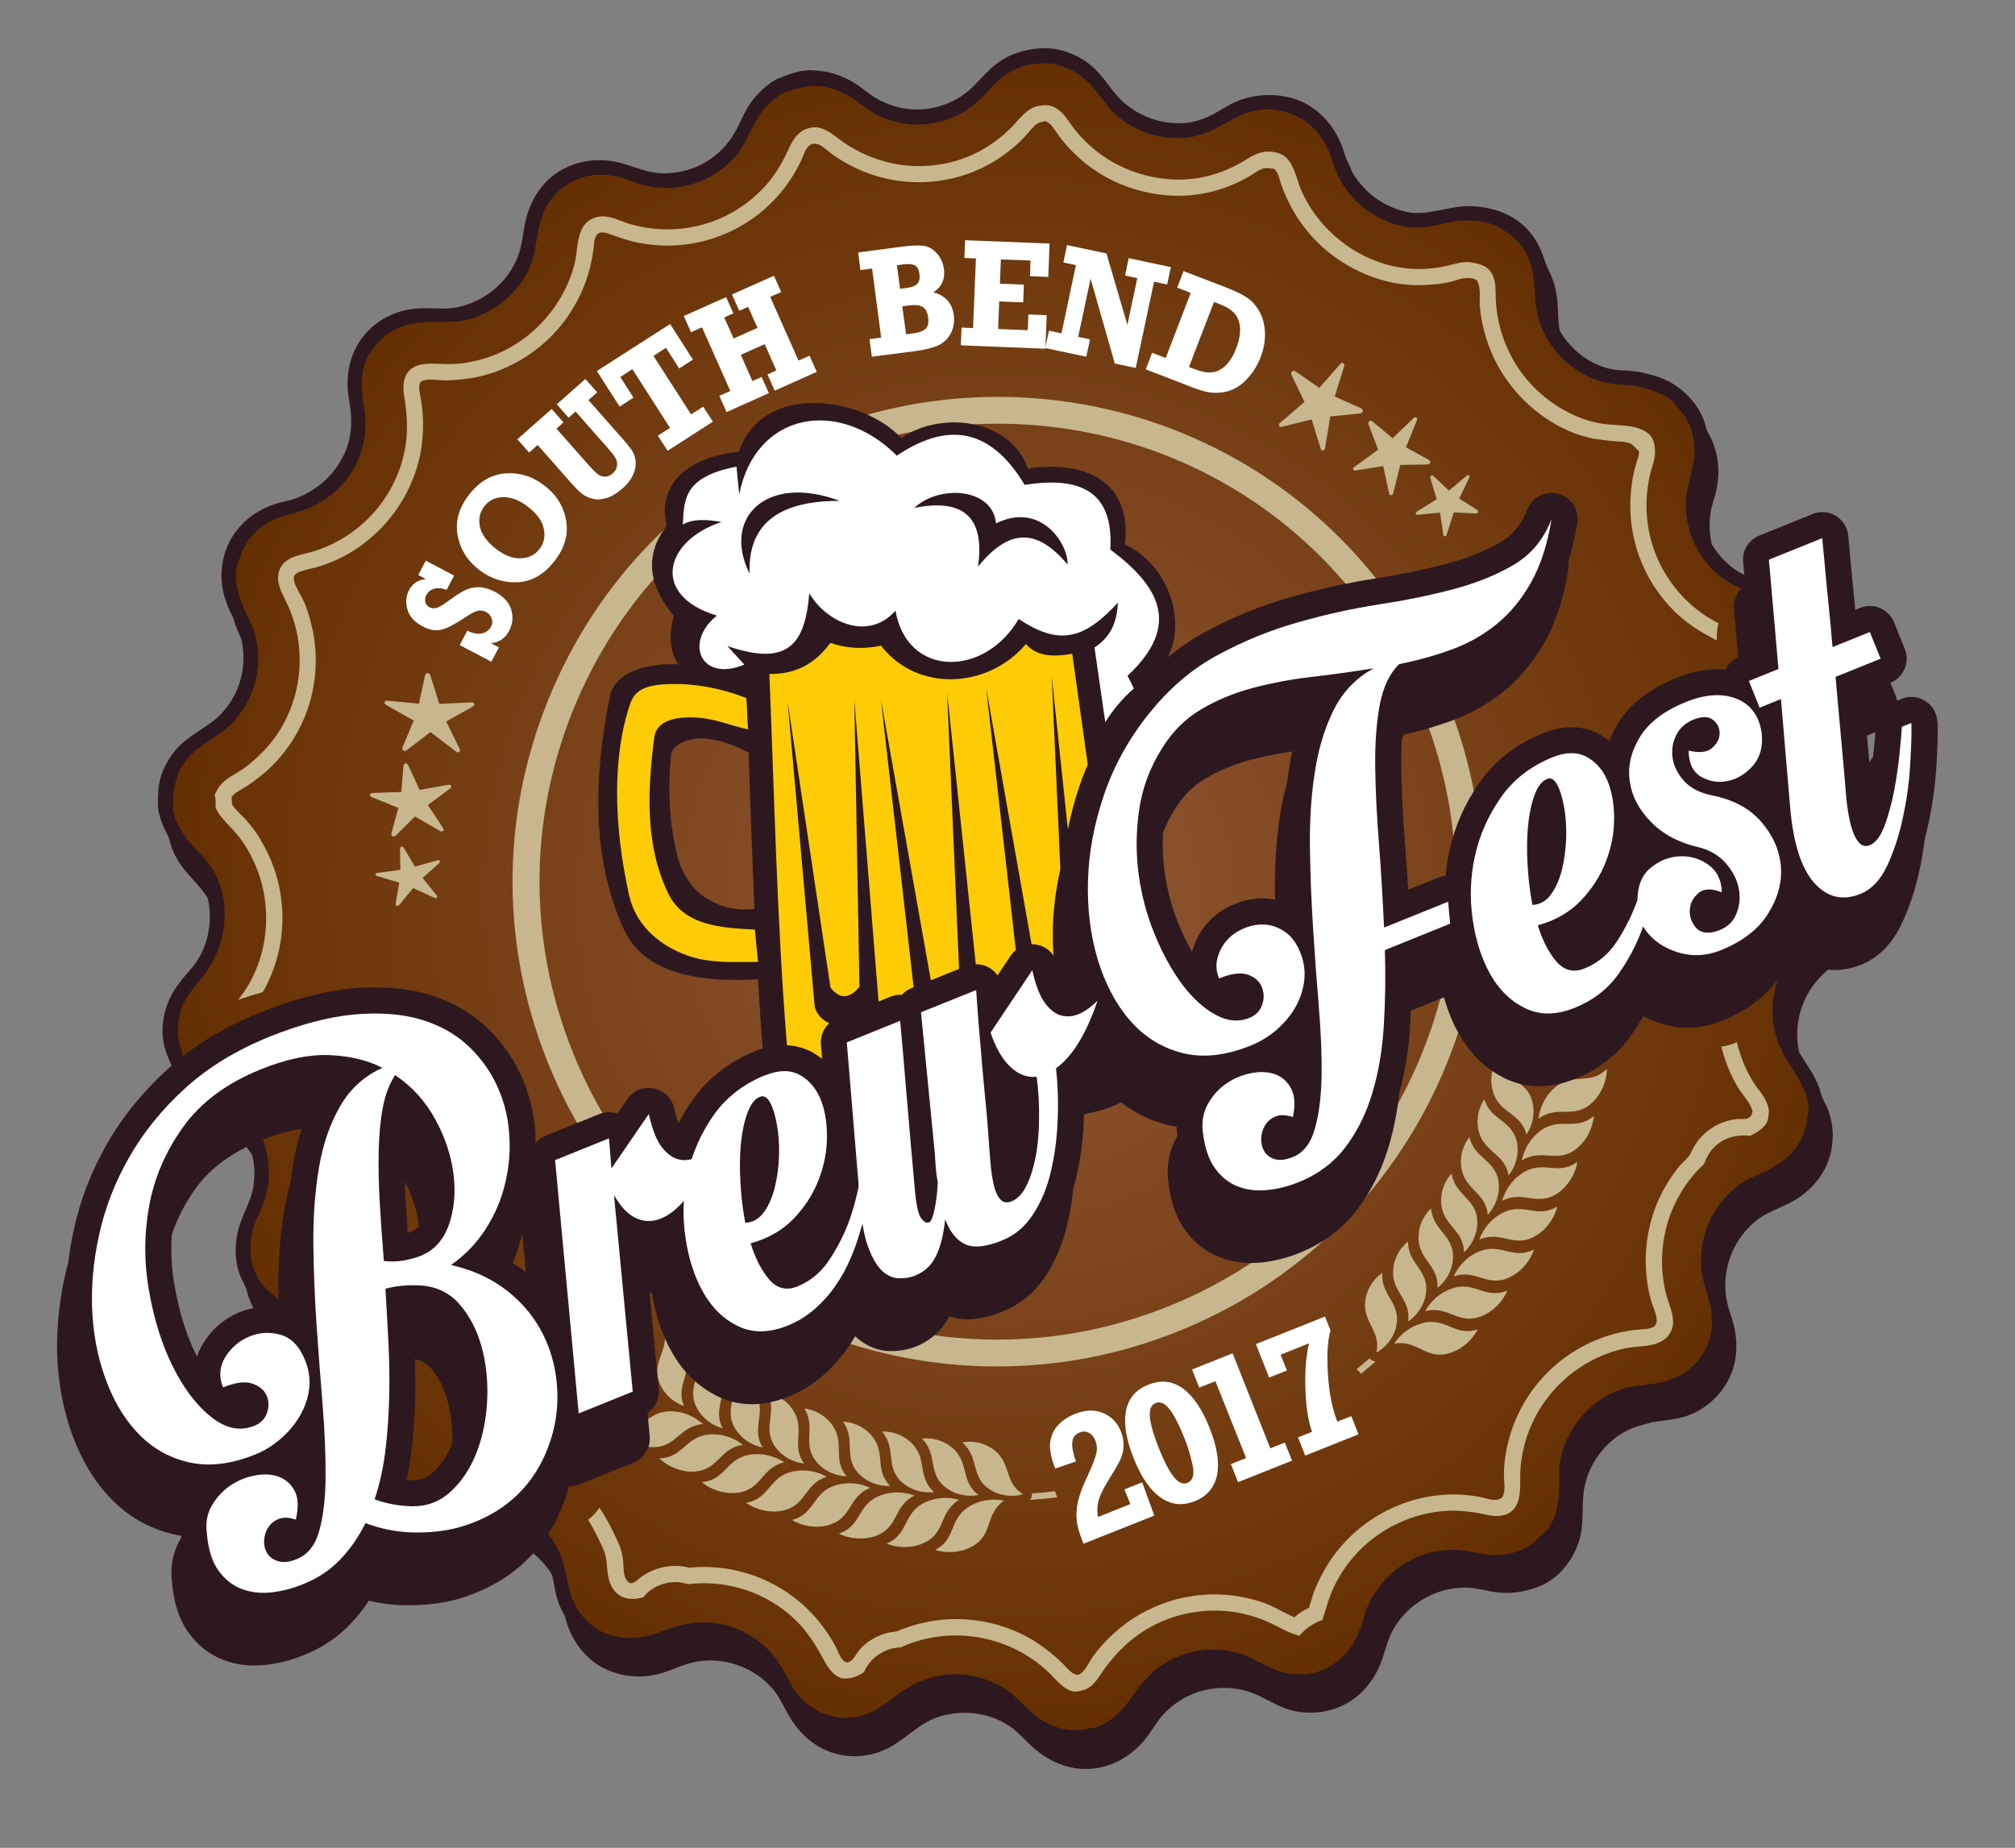 <?xml version="1.0" encoding="utf-8"?>
<!-- Generator: Adobe Illustrator 16.0.4, SVG Export Plug-In . SVG Version: 6.00 Build 0)  -->
<!DOCTYPE svg PUBLIC "-//W3C//DTD SVG 1.1//EN" "http://www.w3.org/Graphics/SVG/1.1/DTD/svg11.dtd">
<svg version="1.1" id="Layer_1" xmlns="http://www.w3.org/2000/svg" xmlns:xlink="http://www.w3.org/1999/xlink" x="0px" y="0px"
	 width="374px" height="343px" viewBox="0 0 374 343" enable-background="new 0 0 374 343" xml:space="preserve">
<rect x="0" y="0" width="374" height="343" fill="#808080" stroke="none"/>
<path fill="#2E1820" d="M345.58,166.35c-0.35-2.05-0.9-3.65-1.92-5.32c-0.271-1.92-1.26-3.8-2.38-5.35
	c-1.25-1.7-2.82-2.97-4.46-4.28c-1.561-1.26-2.9-2.68-3.9-4.4c-0.6-2.65-0.5-5.44,0.34-8.03c0.561-1.74,1.5-3.2,2.5-4.73
	c2.75-4.3,3.78-10.08,1.12-14.7c-0.939-1.62-1.149-3.58-2.14-5.22c-1.181-1.96-2.87-3.56-4.8-4.75c-1.07-0.66-2.221-1.24-3.37-1.74
	c-1.271-0.56-2.58-0.92-3.801-1.64c-2.1-1.26-3.829-3.1-5.069-5.2c-0.601-2.65-0.5-5.46,0.34-8.03c0.87-2.62,1.18-5.45,0.65-8.17
	c-0.2-1-0.5-2.03-0.9-2.98c-0.23-0.5-0.48-0.97-0.75-1.44c-0.36-0.6-0.43-1.35-0.66-2c-0.66-1.92-1.729-3.55-3.16-4.98
	c-1.649-1.65-3.5-2.8-5.76-3.52c-1.2-0.38-2.431-0.7-3.67-0.9c-1.22-0.2-2.46-0.16-3.7-0.3c-4.38-0.46-8.33-3.45-10.55-7.18
	c-0.431-1.92-0.3-3.8-0.479-5.72c-0.201-1.9-0.701-3.8-1.561-5.5s-1.2-3.58-2.2-5.25c-0.83-1.4-1.851-2.65-3.13-3.67
	c-2.529-2.04-5.7-2.9-8.9-3.08c-3.859-0.2-7.399,1.57-11.26,1.23c-4.67-0.7-8.779-3.56-11.07-7.65c-0.299-0.8-0.66-1.6-1.069-2.36
	c-0.25-0.68-0.421-1.38-0.671-2.06c-0.569-1.5-1.319-2.95-2.279-4.23c-1.87-2.48-4.471-4.36-7.52-5.1c-3-0.73-6.101-0.6-9.041,0.4
	c-1.76,0.62-3.239,1.6-4.85,2.52c-1.48,0.85-3.119,1.44-4.8,1.73c-5.351,0.7-10.78-1.54-14.07-5.8c-1.72-2.25-3.229-4.43-5.7-5.93
	c-2.34-1.42-4.979-2.22-7.74-2.06c-2.34,0.13-4.579,0.7-6.639,1.83c-2.48,1.35-4.04,3.4-6,5.34c-3.8,3.7-9.33,5.08-14.43,3.62
	c-1.3-0.38-2.58-0.94-3.75-1.65c-1.3-0.8-2.42-1.84-3.7-2.64c-2.3-1.43-4.88-2.27-7.58-2.4c-1.87-0.2-4.08,0.46-5.8,1.2
	c-2.16,0.6-4.23,2.6-5.58,4.3c-1.65,2.08-2.38,4.6-3.8,6.8c-1.4,2.14-3.34,3.92-5.6,5.1c-2.34,1.23-5.03,1.8-7.65,1.7
	c-3.06-0.15-5.65-1.6-8.6-2.17c-4.73-0.9-9.75,0.5-13.03,4.1c-1.68,1.85-2.8,4.13-3.4,6.53c-0.63,2.43-0.65,4.87-1.6,7.2
	c-1.96,4.84-6.35,8.32-11.45,9.27c-2.27,0.42-4.53,0-6.8,0.15c-1.66,0.1-3.34,0.44-4.87,1.07c-4.07,1.7-7,5.06-8.02,9.38
	c-0.32,1.4-0.45,2.85-0.38,4.3c0.06,1.56,0.47,3.05,0.6,4.6c0.2,2.37-0.05,4.74-0.9,6.96c-1.83,4.33-5,7.3-9.35,8.97
	c-1.2,0.46-2.5,0.6-3.72,1c-1.5,0.5-2.96,1.2-4.24,2.1c-2.05,1.45-3.75,3.46-4.72,5.8c-1.04,2.5-1.34,5.18-0.87,7.86
	c0.32,1.73,0.93,3.4,1.75,4.98c0.32,0.6,0.45,1.25,0.68,1.9c0.3,0.84,0.68,1.63,1.03,2.44c1.3,5.56-0.58,11.3-4.8,14.93
	c-2.48,1.94-5.3,3.27-7.4,5.7c-1.1,1.34-2,2.85-2.58,4.48c-0.62,1.74-0.68,3.5-0.7,5.32c-0.03,1.72,0.6,3.55,1.34,5.07
	c0.2,0.43,0.43,0.85,0.67,1.26c0.1,0.5,0.24,1,0.4,1.5c0.3,0.9,0.7,1.8,1.17,2.63c1.54,2.74,4.1,4.57,5.68,7.25
	c1.04,4.56-0.04,9.63-3.16,13.17c-1.64,1.859-3.28,3.8-4.2,6.13c-1,2.55-1.36,5.34-0.73,8.021c0.48,2.1,1.6,3.85,2.2,5.899
	c0.25,2.2,2.35,4.5,3.9,5.931c1.54,1.399,3.34,2.359,5.14,3.369c1.92,1.07,3.6,2.85,4.77,4.67l0.36,0.58c0.56,2.5,0.52,5.24-0.3,7.7
	c-0.72,2.101-1.83,4.06-2.36,6.24c-0.63,2.56-0.63,5.399,0.22,7.899c0.4,1.2,1.16,2.221,1.46,3.43c0.36,1.471,1,2.881,1.85,4.16
	c2.6,3.781,6.3,5.5,10.68,6.48c4.36,0.98,8.1,3.37,10.42,7.301c0.46,2.049,0.4,4.059,0.1,6.129c-0.43,2.94-0.2,6.021,1.02,8.76
	c0.43,0.971,0.86,1.801,1.17,2.801c0.34,1.199,0.86,2.4,1.53,3.449c1.14,1.801,2.8,3.381,4.64,4.451
	c2.38,1.369,5.15,1.959,7.9,1.899c2-0.03,3.93-0.42,5.95-0.17c4.7,0.569,8.93,3.271,11.35,7.33c0.43,1.771,0.58,3.55,1.24,5.28
	c0.32,0.82,0.7,1.6,1.15,2.369c0.2,0.9,0.5,1.801,0.86,2.641c1.35,3.18,3.78,5.9,6.97,7.3c2.97,1.3,6.14,1.58,9.3,0.83
	c2.56-0.601,4.8-1.92,7.4-2.37c5.6-0.92,11.36,1.4,14.65,5.88c0.9,1.351,1.58,2.78,2.4,4.2c1.25,2.18,3,4.13,5.14,5.48
	c3.77,2.359,8.32,2.649,12.42,0.92c3.68-1.561,6.16-4.801,9.97-6.131c4.65-1.6,10.02-0.899,14,2.051c1.5,1.24,2.78,2.729,4.28,3.979
	c2.05,1.72,4.52,2.98,7.18,3.4c5.04,0.829,9.9-1.4,13.08-5.3c1.2-1.461,2.07-3.16,3.35-4.58c1.951-2.16,4.5-3.721,7.32-4.48
	c2.801-0.75,5.82-0.699,8.6,0.18c2.761,0.9,5.07,2.73,7.92,3.461c4.721,1.22,9.9-0.101,13.301-3.621
	c1.8-1.829,3.029-4.129,3.779-6.569c0.5-1.64,0.94-3.229,1.781-4.75c2.68-4.8,7.92-7.88,13.43-7.83c2.1,0,4.08,0.7,6.149,0.899
	c2.7,0.25,5.271-0.199,7.761-1.229c3.619-1.5,6.279-5.069,7.299-8.75c0.921-3.25,0.23-6.55,0.931-9.8c0.94-4.33,3.771-8.1,7.67-10.2
	c1.54-0.83,3.101-1.101,4.72-1.601c2.601-0.469,5.08-0.479,7.551-1.579c4.13-1.841,7.239-5.601,8-10.08
	c0.47-2.72,0.119-5.521-0.78-8.101c-0.5-1.47-0.9-2.93-1.021-4.479c-0.46-5.62,2.301-11.16,7.021-14.149
	c2.26-1.25,4.74-2.031,6.859-3.521c3.03-2.14,5.271-5.37,5.82-9.07c0.23-1.43,0.28-2.829,0.05-4.28
	c-0.14-0.93-0.399-1.85-0.699-2.729c-0.37-1-1.07-1.97-1.33-3c-0.75-2.94-2.5-5.14-4.051-7.681c-1.199-5.299,0.551-10.92,4.521-14.6
	c2.12-2,4.24-3.619,5.64-6.24c1.33-2.529,1.9-5.37,1.5-8.2c0-0.05,0.34,2.04,0,0L345.58,166.35z"/>
<radialGradient id="SVGID_1_" cx="384.566" cy="-110.45" r="154.6" gradientTransform="matrix(1 0 0 -1 -198 56)" gradientUnits="userSpaceOnUse">
	<stop  offset="0" style="stop-color:#915836"/>
	<stop  offset="1" style="stop-color:#653001"/>
</radialGradient>
<path fill="url(#SVGID_1_)" d="M332.38,115.88c-1.649-4.1-6.77-5.45-10.36-7.17c-3.699-1.78-6.52-5.14-8-8.96
	c-0.699-1.88-1.1-3.88-1.14-5.9c-0.03-2.3,0.601-4.4,1.16-6.62c0.57-2.34,0.68-4.8-0.021-7.12c-0.3-0.96-0.699-1.88-1.25-2.73
	c-0.539-0.87-1.439-1.6-1.92-2.45c-1.46-1.58-3.58-2.3-5.6-2.9c-2.57-0.78-5.3-0.45-7.9-1.15c0.061,0,0.101,0.02,0.17,0.03
	l-0.379-0.1c-5.461-1.64-9.9-6.1-11.541-11.55c-1.039-3.48-0.399-7.25-1.629-10.67c-0.521-1.42-1.33-2.75-2.361-3.85
	c-0.449-0.5-0.969-0.97-1.52-1.37c-0.52-0.4-1.359-0.73-1.76-1.12c-2.42-1.3-5.439-1.53-8.13-1.2c-1.63,0.2-3.171,0.77-4.78,1
	c-1.5,0.23-3.1,0.3-4.62,0.03c-5.13-0.94-9.7-4.25-12.14-8.86l-0.641-1.38c-0.619-1.4-0.939-2.9-1.6-4.3
	c-0.62-1.3-1.449-2.53-2.449-3.58c-0.931-0.98-2.031-1.77-3.24-2.34c-0.601-0.27-2.82-1.3-3.28-0.9h-0.07l0.04-0.16
	c-1.949-0.5-4.061-0.17-5.96,0.4c-2.22,0.7-4,2.02-6.06,3.05c-3.92,1.96-8.44,2.1-12.551,0.65c-1.84-0.65-3.57-1.6-5.1-2.83
	c-1.76-1.42-2.96-3.2-4.32-4.97c-2.55-3.33-7.13-5.88-11.4-4.92H192v-0.07c-2.13,0.18-4.27,1.17-5.95,2.46
	c-1.67,1.3-2.92,3-4.47,4.4c-3.06,2.8-7.12,4.4-11.27,4.38c-2.25,0-4.53-0.46-6.6-1.36s-3.8-2.4-5.67-3.63
	c-1.76-1.13-3.77-1.9-5.87-2.1c-2.2-0.22-4.1,0.36-6.13,1c-2.35,0.93-4.24,2.93-5.52,5.06c-1.37,2.28-2.2,4.8-3.95,6.86
	c-3.18,3.73-7.96,5.94-12.86,5.95c-1.53,0-3.05-0.2-4.5-0.6c-1.4-0.37-2.73-1-4.13-1.38c-2.67-0.7-5.56-0.68-8.1,0.47
	c-2.27,1.04-4.16,2.55-5.43,4.7c-1.4,2.36-1.63,5.1-2.17,7.68c-0.74,6.22-5.85,11.4-11.65,13.32c-3.8,1.26-7.8,0.2-11.65,1.1
	c-3.06,0.73-5.6,2.56-7.27,5.2c-1.28,1.6-1.62,4.1-1.66,6.1c-0.05,2.48,0.74,4.86,0.7,7.35c-0.06,4.05-1.6,8.13-4.34,11.13
	c-1.28,1.4-2.8,2.58-4.44,3.52c-1.95,1.1-3.95,1.6-6.1,2.2c-2.2,0.64-4.3,1.78-5.9,3.44c-0.7,0.74-1.28,1.57-1.76,2.46
	c-0.48,0.9-0.73,1.97-1.15,2.84c-0.6,1.97-0.4,4.06,0.2,6c0.27,0.94,0.63,1.84,1.02,2.72l0.6,1.3c0.1,0.22,0.2,0.43,0.32,0.65
	c0.5,1.06,0.12,0.23,0.1,0.22c0.5,0.83,0.72,1.8,0.96,2.7c1.77,6.16-0.62,13.2-5.4,17.3c-2.52,1.96-5.48,3.3-7.45,5.9
	c-0.86,1.14-1.52,2.44-1.9,3.83c-0.14,0.47-0.76,4.1-0.28,4.03h-0.22c-0.2,1.85,0.75,3.76,1.67,5.3c0.52,0.86,1.12,1.66,1.8,2.42
	c0.38,0.44,0.8,0.87,1.2,1.3l0.5,0.52c0.8,0.82,0.22,0.2,0.2,0.2c5.68,5.84,5.32,15.34,0.76,21.68h0.02
	c-1.6,2.17-3.52,3.96-4.5,6.529c-0.5,1.351-0.77,2.78-0.75,4.2c0,0.73,0.1,1.46,0.25,2.171c0.12,0.569,0.47,1.34,0.47,1.819
	c0.42,1.771,1.76,3.271,3.07,4.47c0.76,0.7,1.6,1.301,2.47,1.86c0.74,0.45,1.85,1.17,2.48,1.399c0.8,0.451,1.65,1.121,2.24,1.67
	l0.43,0.4c4.6,4.301,6.55,10.83,4.93,16.971l-0.5,1.47h0.02c-0.5,1.3-1.17,2.53-1.63,3.85c-0.55,1.53-0.82,3.181-0.76,4.8
	c0.04,1.45,0.34,2.881,0.93,4.2c0.27,0.601,0.6,1.181,0.95,1.72c0.4,0.601,3.5,3.631,5.36,4.4c0.92,0.38,1.88,0.68,2.84,0.939
	c0.64,0.17,2.03,0.4,2.28,0.541c7.27,1.479,12.64,8.75,12.9,15.949l-0.02,1.561c-0.17,3.04-0.76,5.8,0.2,8.8
	c0.4,1.2,1,2.351,1.77,3.351c0.38,0.479,0.8,0.93,1.23,1.35c0.42,0.4,1.15,0.8,1.42,1.199c1.8,1.541,4.17,2,6.46,2.061
	c1.22,0.03,2.43-0.04,3.64-0.13l0.86-0.06c3.57-0.5,7.7,1.039,10.6,3.039c2.95,2.051,5.23,5,6.43,8.4l0.43,1.471
	c0.55,2.1,0.78,4.299,1.64,6.319c0.8,1.84,2.12,3.5,3.74,4.7c3.82,2.8,8.48,2.561,12.7,0.9c3.92-1.521,7.85-2.201,11.98-1.101
	c3.72,1,7.06,3.261,9.34,6.37l0.85,1.27c0.76,1.18,1.28,2.5,2.03,3.7c0.78,1.229,1.77,2.36,2.9,3.28c1.95,1.57,4.68,2.641,7.2,2.52
	c3.83,0,7-2.3,9.82-4.6c3.12-2.1,6.43-3.439,10.23-3.46c3.68-0.03,7.32,1.14,10.27,3.33c2.3,1.899,4.149,4.3,6.8,5.7
	c1.43,0.729,3,1.199,4.6,1.32c0.801,0.049,1.601,0.029,2.381-0.101c0.479-0.06,1.35-0.399,1.699-0.3c2-0.471,3.67-1.67,5.061-3.141
	c0.65-0.699,1.25-1.449,1.82-2.229c0.3-0.4,0.56-0.78,0.84-1.17l0.48-0.7c0.399-0.6,0.149-0.18,0.079-0.18
	c1.33-1.4,2.431-2.83,4.021-3.95c1.5-1.07,3.18-1.9,4.949-2.421c3.451-1.039,7.201-0.969,10.601,0.201
	c2.319,0.92,4.399,2.299,6.771,3.1c2.359,0.76,5.069,0.74,7.42-0.07c2.199-0.76,4.22-2.35,5.6-4.22c0.75-1.021,1.3-2.14,1.75-3.319
	c0.33-0.881,1.08-2.621,1.04-3.301c2.54-7.05,9.28-11.9,16.86-11.65l1.549,0.15c1.5,0.18,2.94,0.62,4.44,0.76
	c1.521,0.141,3.07,0.021,4.55-0.369c1.2-0.301,2.371-0.83,3.4-1.53c0.95-0.63,1.7-1.66,2.55-2.25c2.78-2.86,2.671-7.12,2.7-10.8
	c-0.18-3.601,1.57-7.53,3.8-10.301c2.261-2.8,5.4-4.859,8.88-5.8c2.44-0.521,4.98-0.5,7.36-1.26c2.18-0.7,4.22-1.97,5.7-3.75
	c1.5-1.8,2.399-4.101,2.569-6.42c0.2-2.65-0.619-5.2-1.399-7.7c-1.98-7.2,1.06-15.15,7.399-19.12c2.75-1.55,5.86-2.44,8.181-4.649
	c1.02-0.961,1.859-2.101,2.47-3.36c0.3-0.63,0.54-1.28,0.72-1.95c0.181-0.67,0.2-1.54,0.42-2.1c0.74-4.07-1.939-7.25-3.84-10.45
	c-0.56-0.851-1.02-1.761-1.399-2.7l0.1,0.2l-0.2-0.399c-2.239-5.631-1.27-12.32,2.521-17.061c1.859-2.32,4.46-3.92,6.2-6.32
	c0.92-1.28,1.569-2.77,1.899-4.3c0.17-0.8,0.26-1.6,0.25-2.4c0-0.8-0.27-1.72-0.22-2.44c-0.521-1.9-1.4-3.7-2.66-5.22
	c-0.67-0.8-1.44-1.5-2.24-2.16l-1.1-0.86l-0.55-0.43c-1.05-0.83-0.2-0.15-0.221-0.15c-0.72-0.66-1.43-1.35-2.06-2.1l0.1,0.08
	l-0.239-0.26c-4.04-4.96-5.021-11.8-2.46-17.72l0.699-1.36h-0.02c1.35-2.4,2.96-4.43,3.5-7.2c0.57-2.75-1.24-8.08-1.24-8.08
	L332.38,115.88z"/>
<path fill="#C8B68E" d="M185.18,253.65c-37.1,0-69.9-22.271-83.62-56.74c-8.9-22.32-8.55-46.77,0.96-68.84
	c9.5-22.07,27.04-39.12,49.37-48c10.66-4.25,21.84-6.4,33.23-6.4c37.08,0,69.899,22.26,83.62,56.73
	c8.9,22.32,8.55,46.77-0.961,68.84c-9.52,22.07-27.049,39.119-49.379,48c-10.67,4.25-21.851,6.4-33.24,6.4L185.18,253.65z
	 M185.13,78.65c-10.75,0-21.3,2.04-31.4,6.05c-21.08,8.4-37.64,24.5-46.62,45.33c-8.97,20.85-9.3,43.941-0.9,65.031
	c12.95,32.549,43.95,53.6,78.98,53.6c10.75,0,21.3-2.051,31.4-6.061c21.08-8.399,37.641-24.5,46.62-45.34s9.3-43.94,0.899-65.03
	C251.17,99.69,220.16,78.65,185.14,78.65H185.13z"/>
<path fill="#C8B68E" d="M57.88,116.3c-0.43-1.9-1-3.8-1.9-5.5c-0.56-1.07-1.43-2.33-1.45-3.54c0.1-0.74,0.82-1.04,1.45-1.25
	c1.2-0.38,2.47-0.58,3.68-1c1.25-0.4,2.5-0.92,3.67-1.5c3.77-1.9,7.07-4.68,9.62-8.04c2.53-3.34,4.3-7.26,5.1-11.37
	c0.46-2.46,0.57-4.95,0.4-7.43c-0.1-1.18-0.25-2.36-0.5-3.52c-0.13-0.68-0.3-1.7,0.15-2.3c1.34-0.73,3.32-0.18,4.75-0.23
	c4.57-0.15,7.2-1,7.17-1c1.47-0.4,2.94-0.92,4.3-1.58c5.02-2.33,9.3-6.18,12.1-10.92c1.28-2.14,2.27-4.45,2.93-6.84
	c0.35-1.25,0.6-2.53,0.77-3.8c0.12-0.86,0.08-2.24,0.7-2.93c0.48-0.68,1.62-0.35,2.24-0.13c1.55,0.54,3.06,1.12,4.67,1.48
	c2.95,0.66,6,0.85,9,0.54c5.36-0.57,10.5-2.7,14.65-6.16c2.06-1.72,3.87-3.74,5.35-5.98c0.75-1.13,1.4-2.3,2-3.54
	c0.43-0.95,0.76-2.3,1.7-2.9c1.5-0.7,2.7,0.8,3.82,1.6c1.88,1.4,3.93,2.53,6.1,3.4c4.3,1.73,9.02,2.33,13.62,1.76
	c3.84-0.48,7.5-1.77,10.77-3.8c1.88-1.18,3.619-2.57,5.18-4.14c0.76-0.78,1.4-1.7,2.221-2.43c0.639-0.57,1.1-0.6,1.93-0.76
	c0.949,0.38,1.449,1.28,2.02,2.08c0.6,0.87,1.27,1.72,1.98,2.52c1.369,1.54,2.9,2.93,4.58,4.12c3.27,2.34,7.06,3.93,11,4.66
	c3.899,0.73,7.959,0.64,11.8-0.43c2.1-0.58,4.1-1.4,6-2.46c0.899-0.5,1.72-1.16,2.649-1.56c0.9-0.4,1.5-0.16,2.44-0.06
	c0.47,0.46,0.739,1.13,0.92,1.76c0.3,1.07,0.7,2.13,1.14,3.15c0.5,1.05,0.971,2.1,1.561,3.1c1.9,3.2,4.439,6.03,7.449,8.24
	c3.011,2.21,6.461,3.82,10.101,4.68c2.069,0.5,4.181,0.7,6.319,0.63c2.24-0.08,4.74-0.3,6.861-1.1c0.899-0.25,2.35-0.35,3.18,0.17
	c0.899,1.35,0.459,3.43,0.6,4.98c0.17,1.8,0.53,3.6,1.04,5.36c0.899,3.07,2.33,6,4.22,8.57c3.721,5.1,9.62,9.38,15.92,10.54
	c0,0,3.301,0.5,4.9,0.53c0.6,0,1.17,0.14,1.74,0.3c0.619,0.2,1.199,1.1,1.73,1.5c0,0.88-0.371,1.72-0.601,2.55
	c-0.32,1.1-0.56,2.23-0.72,3.37c-0.26,1.77-0.36,3.57-0.28,5.36c0.14,3.36,0.899,6.7,2.239,9.77c1.331,3.08,3.23,5.9,5.57,8.3
	c2.42,2.48,5.16,4.22,8.23,5.75c-0.07-1.07,0.03-2.14,0.32-3.16c-5.75-2.92-10.171-8.08-12.171-14.22
	c-0.999-3.04-1.37-6.26-1.14-9.45c0.141-1.88,0.47-3.73,1.03-5.53c0.5-1.56,0.67-2.92,0.24-4.5c-0.671-2.52-4.38-2.9-5.4-3
	c-1.54-0.15-3.08-0.15-4.63-0.43c-2.28-0.4-4.5-1.3-6.52-2.4c-4.101-2.25-7.5-5.67-9.74-9.76c-1.131-2.08-1.961-4.32-2.461-6.63
	c-0.299-1.37-0.5-2.75-0.56-4.16c-0.06-1.54,0.101-3.1-0.58-4.54c-0.8-1.68-2.06-2-3.72-2.34c-1.15-0.23-2.3-0.04-3.42,0.26
	c-1.57,0.44-3.18,0.74-4.801,0.86c-9.899,0.78-19.34-5.32-23.43-14.2c-0.93-2-1.24-4.44-2.699-6.14c-1.041-1.2-2.7-1.5-4.2-1.35
	c-1.4,0.14-2.56,0.87-3.73,1.6c-1.28,0.78-2.64,1.45-4.05,2c-2.65,1.03-5.43,1.57-8.279,1.56c-5.33-0.03-10.631-1.8-14.881-5.03
	c-2.199-1.67-4.1-3.73-5.63-6.02c-0.64-0.96-1.46-1.83-2.5-2.37c-0.899-0.46-1.63-0.43-2.601-0.32c-2.6,0.3-3.969,2.7-5.699,4.37
	c-1.96,1.9-4.24,3.5-6.72,4.66c-4.7,2.2-10.14,2.75-15.2,1.66c-3.22-0.7-6.3-2.04-9-3.93c-1.93-1.36-3.85-3.33-6.42-2.55
	c-1.66,0.4-2.77,1.86-3.44,3.34c-1.1,2.4-2.3,4.67-4.02,6.72c-3.3,3.92-7.76,6.73-12.73,7.97c-2.84,0.7-5.82,0.92-8.74,0.58
	c-1.4-0.15-2.8-0.43-4.15-0.82c-1.5-0.42-2.92-1.2-4.47-1.4c-1.66-0.2-3.3,0.38-4.23,1.83c-1.28,2-1.08,4.7-1.65,6.96
	c-2.16,8.44-8.96,15.5-17.46,17.76c-1.5,0.4-3.02,0.72-4.57,0.8c-1.65,0.1-3.27-0.06-4.92-0.05v0.02c-1.16,0.04-2.33,0.2-3.3,0.9
	c-1.53,1.12-1.68,3.26-1.4,4.98c0.5,2.95,0.75,5.82,0.36,8.8c-0.66,5.03-2.98,9.8-6.45,13.48c-2.87,3.05-6.5,5.33-10.48,6.6
	c-2.22,0.72-5.43,0.87-6.48,3.37c-0.8,1.85-0.03,3.63,0.82,5.32c0.96,1.94,1.76,3.88,2.24,6c1.5,6.56,0.27,13.6-3.46,19.2
	c-1.6,2.4-3.6,4.38-5.85,6.14c-1.2,0.94-2.6,1.57-3.8,2.5c-0.96,0.74-1.56,1.64-2.02,2.74c0.06,0.35,0.13,0.7,0.16,1.07
	c0.03,0.4-0.12,1.04,0.04,1.4c0.5,1.1,1.24,1.96,2.07,2.83c1.48,1.53,2.86,3.1,3.88,4.98c5.05,8.57,4.45,20-1.82,27.77
	c1.5-0.539,3.04-1.02,4.58-1.43c4.9-8.5,4.86-19.3-0.14-27.8c-0.84-1.6-2-3.12-3.22-4.44c-0.8-0.85-1.77-1.63-2.36-2.64
	c0-0.44-0.03-0.88-0.08-1.3c0.5-0.76,1.3-1.14,2.05-1.58c0.82-0.5,1.64-1.04,2.4-1.63c0.7-0.54,1.4-1.08,2.07-1.67
	c2.44-2.2,4.48-4.83,6-7.74c3.04-5.82,3.88-12.65,2.4-19.04L57.88,116.3z M326.75,202.7c-2.15-2.63-3.6-5.979-4.37-9.24
	c-0.899,0.42-1.899,0.7-2.899,0.8c0.659,2.66,1.699,5.25,3.1,7.6c0.82,1.361,2.33,2.851,2.7,4.381c-0.07,0.64-0.23,0.949-0.8,1.32
	c-0.45,0.279-1.2,0.1-1.7,0.14c-0.74,0.04-1.46,0.17-2.17,0.37c-2.04,0.57-3.9,1.779-5.25,3.43c-0.63,0.76-1.141,1.6-1.53,2.5
	c-0.4,0.95-1.6,1.8-2.25,2.62c-1.45,1.8-2.67,3.75-3.63,5.84c-1.83,4.021-2.671,8.46-2.46,12.87c0.1,1.92,0.359,3.84,0.85,5.699
	c0.37,1.4,1.25,3,1.16,4.44c-0.26,0.58-0.37,0.8-1,1c-0.9,0.32-1.93,0.261-2.87,0.37c-1.8,0.2-3.649,0.6-5.399,1.17
	c-4.34,1.42-8.32,3.92-11.48,7.24c-3,3.15-5.23,7-6.47,11.17c-0.64,2.16-1.04,4.4-1.14,6.65c-0.08,1.479,0.399,3.38-0.23,4.76
	c-1.04,1.22-3.2,0.18-4.54-0.03c-1.53-0.25-3.101-0.399-4.649-0.399c-4.58,0.029-9.131,1.22-13.141,3.43
	c-3.54,1.939-6.63,4.66-9.02,7.9c-1.23,1.67-2.261,3.479-3.101,5.379c-0.399,0.9-0.8,1.86-1.021,2.83
	c-0.129,0.431-0.439,1.041-0.439,1.48c-1.02,0.46-1.95,1.061-2.77,1.8c-1.721-0.77-3.301-1.77-5.101-2.479
	c-1.76-0.7-3.649-1.17-5.53-1.461c-4.14-0.639-8.399-0.319-12.399,0.921c-3.86,1.2-7.431,3.22-10.4,5.93
	c-1.43,1.28-2.78,2.74-3.899,4.3c-0.771,1.08-1.351,2.561-2.461,3.32c-0.199,0.05-0.399,0.1-0.58,0.17
	c-0.119-0.13-0.52-0.2-0.699-0.3c-0.5-0.32-0.92-0.771-1.33-1.22c-0.82-0.871-1.7-1.7-2.62-2.44c-1.66-1.37-3.42-2.569-5.36-3.54
	c-4.729-2.34-10.12-3.279-15.36-2.72c-2.65,0.3-5.27,0.96-7.73,2c-0.62,0.25-1.36,0.229-2.02,0.399c-0.64,0.16-1.28,0.4-1.9,0.67
	c-1.18,0.561-2.27,1.34-3.17,2.301c-0.7,0.74-1.3,2.35-2.37,2.5c-1.08,0.029-1.7-1.94-2.08-2.7c-0.9-1.761-2.06-3.47-3.32-5
	c-5.8-7.06-14.84-10.771-23.93-9.87c-2.04-0.54-4.22-0.42-6.2,0.279c-1.04,0.361-2.02,0.881-2.9,1.541
	c-0.7,0.529-1.66,1.699-2.5,0.6c-0.7-0.9-0.6-2.25-0.68-3.34c-0.08-1.221-0.37-2.42-0.86-3.551c-1-2.279-2.18-4.6-3.58-6.68
	c-0.55,0.84-1.24,1.601-2.1,2.26c1.08,1.701,1.94,3.561,2.8,5.371c0.86,1.799,0.57,3.68,1.03,5.56c0.8,3.26,3.33,4.36,6.38,3.46
	l0.3-0.32c1.87-2.119,5.02-3.02,7.73-2.199c0.2,0.08,0.4,0.1,0.6,0.049c7.26-0.799,14.6,1.701,19.8,6.82c2.4,2.351,3.87,5,5.48,7.9
	c0.64,1.15,1.92,2.8,3.42,2.82c1.4,0.02,2.5-0.4,3.68-1.2l0.17-0.36c1.2-2.42,3.7-4.07,6.37-4.199c0.2,0,0.38-0.041,0.54-0.141
	c9.13-4.05,19.98-2.1,27.2,4.77c1.359,1.301,3.35,4.061,5.619,3.48c0.601-0.16,1.2-0.25,1.721-0.58c1.119-0.699,1.779-1.76,2.5-2.82
	c2.779-4.069,6.3-7.379,10.84-9.399c4.369-1.96,9.279-2.601,14-1.851c2.25,0.36,4.4,1.051,6.47,2c1.82,0.851,3.399,1.871,5.37,2.36
	c1.24-1.38,2.52-2.3,4.26-2.92c0.54-1.5,0.9-3.08,1.48-4.569c0.93-2.381,2.24-4.621,3.869-6.601c3.351-4.12,8-7.08,13.16-8.38
	c2.5-0.631,5.15-0.9,7.73-0.65c0.9,0.1,1.82,0.18,2.721,0.34c1.439,0.271,2.84,0.75,4.319,0.48c3.87-0.7,3.42-4.801,3.46-7.84
	c0.02-1.461,0.26-2.94,0.561-4.36c2.06-9.43,9.56-16.83,18.969-18.86c2.021-0.439,4.341-0.22,6.24-1.07
	c1.601-0.699,2.631-2.149,2.601-3.92c-0.05-1.859-0.95-3.6-1.38-5.399c-0.601-2.47-0.8-5.06-0.601-7.601
	c0.351-5.199,2.4-10.199,5.771-14.18c0.399-0.479,0.82-0.949,1.27-1.399c0.2-0.2,0.63-0.48,0.74-0.771c0.4-1.1,0.95-2.08,1.76-2.92
	c1.8-1.84,4.23-2.48,6.73-2.18c1.28-0.6,3.17-1.7,3.359-3.301c0.051-0.5,0.16-1,0.12-1.479c-0.17-1.22-0.8-2.35-1.529-3.3
	c-0.07-0.1,0.859,1.13,0,0L326.75,202.7z"/>
<path fill="#FFFFFF" d="M97,244.3c-0.2-0.271-0.57-0.34-0.82-0.159c-0.25,0.18-0.3,0.56-0.1,0.83
	c3.23,4.379,6.75,8.529,10.57,12.399l0.1-0.14c0.26-0.24,0.6-0.381,0.93-0.42c-3.86-3.9-7.43-8.07-10.68-12.5V244.3z"/>
<g>
	<path fill="#C8B68E" d="M280,218.2c1.27-1.601,1.9-3.7,1.63-5.729c-0.34-2.361-1.601-3.421-2.88-4.421c-1.3-1-2.6-1.96-3.26-3.979
		c-1.02,1.539-1.471,3.46-1.141,5.38c0.4,2.2,1.57,3.33,2.801,4.399c1.22,1.101,2.5,2.141,2.85,4.36V218.2z M283.3,210.641
		c1.14-1.701,1.62-3.851,1.181-5.851c-0.5-2.33-1.851-3.3-3.201-4.2c-1.369-0.9-2.75-1.75-3.549-3.699
		c-0.9,1.6-1.201,3.539-0.721,5.43c0.561,2.199,1.82,3.199,3.131,4.199c1.299,0.971,2.639,1.92,3.18,4.101L283.3,210.641z
		 M269.67,233.859c0.2-2.369-0.77-3.68-1.8-4.959c-1.021-1.271-2.08-2.5-2.261-4.601c-1.319,1.271-2.199,3.021-2.299,4.96
		c-0.141,2.25,0.75,3.6,1.699,4.93c0.94,1.33,1.94,2.641,1.801,4.881c1.58-1.26,2.699-3.18,2.869-5.221L269.67,233.859z
		 M271.721,232.471c1.5-1.381,2.449-3.381,2.479-5.421c0.03-2.399-1.05-3.63-2.171-4.8c-1.1-1.2-2.27-2.34-2.6-4.43
		c-1.24,1.359-1.979,3.18-1.949,5.13c0.049,2.25,1.039,3.53,2.1,4.8C270.609,228.99,271.71,230.221,271.721,232.471L271.721,232.471
		z M276.141,225.5c1.379-1.5,2.18-3.561,2.06-5.6c-0.16-2.381-1.33-3.53-2.54-4.631c-1.2-1.1-2.45-2.149-2.939-4.199
		c-1.121,1.449-1.721,3.32-1.541,5.26c0.221,2.24,1.301,3.439,2.45,4.6c1.13,1.18,2.32,2.33,2.5,4.57H276.141z M264.63,240.32
		c0.399-2.36-0.479-3.75-1.399-5.1c-0.931-1.33-1.9-2.641-1.9-4.761c-1.43,1.17-2.439,2.851-2.7,4.78
		c-0.3,2.23,0.47,3.65,1.32,5.039c0.829,1.4,1.729,2.801,1.399,5.021C263.05,244.16,264.29,242.33,264.63,240.32z M287.54,216.75
		c-1.649-0.141-3.28-0.2-5.271,1.2c-1.699,1.18-2.899,3-3.47,4.96c2-1.03,3.62-0.74,5.25-0.5c1.63,0.22,3.3,0.4,5.351-1.131
		c1.77-1.319,3-3.43,3.38-5.6c-1.95,1.4-3.601,1.2-5.24,1.08V216.75z M290.7,208.6c-1.65,0-3.3,0.051-5.16,1.601
		c-1.601,1.319-2.681,3.22-3.101,5.22c1.951-1.199,3.57-1.02,5.221-0.9c1.64,0.101,3.3,0.141,5.24-1.539
		c1.67-1.461,2.72-3.65,2.949-5.84c-1.84,1.539-3.5,1.479-5.149,1.469V208.6z M293.24,200.26c-1.65,0.1-3.28,0.301-5.03,1.971
		c-1.5,1.439-2.399,3.399-2.67,5.439c1.83-1.33,3.47-1.3,5.12-1.3c1.64-0.021,3.3-0.101,5.1-1.931c1.561-1.569,2.45-3.83,2.5-6.029
		c-1.72,1.68-3.369,1.74-5,1.859L293.24,200.26z M269.05,239.34c-1.94,0.77-3.53,2.25-4.521,4.04c2.201-0.55,3.701,0.101,5.23,0.7
		c1.53,0.6,3.1,1.15,5.461,0.13c2.029-0.86,3.699-2.64,4.579-4.66c-2.229,0.9-3.78,0.341-5.35-0.149
		C272.88,238.87,271.3,238.43,269.05,239.34z M283.76,224.62c-1.63-0.261-3.25-0.46-5.34,0.78c-1.8,1.06-3.15,2.77-3.85,4.699
		c2.1-0.899,3.67-0.47,5.279-0.1c1.601,0.34,3.24,0.641,5.4-0.73c1.9-1.18,3.26-3.199,3.82-5.319c-2.051,1.25-3.7,0.93-5.301,0.67
		H283.76z M268.971,246.18c-1.531-0.619-3.061-1.199-5.381-0.449c-2,0.619-3.699,1.979-4.83,3.68c2.24-0.37,3.68,0.4,5.17,1.119
		c1.48,0.701,3,1.371,5.43,0.541c2.101-0.721,3.9-2.36,4.921-4.301c-2.3,0.73-3.8,0.051-5.33-0.58L268.971,246.18z M259.1,246.359
		c0.58-2.319-0.199-3.76-1-5.18c-0.82-1.399-1.699-2.8-1.529-4.899c-1.521,1.05-2.65,2.659-3.061,4.56
		c-0.47,2.2,0.2,3.67,0.94,5.141c0.729,1.459,1.5,2.899,1.021,5.1c1.77-1,3.159-2.73,3.649-4.721H259.1z M274,232.55
		c-1.87,0.921-3.34,2.521-4.2,4.38c2.15-0.72,3.7-0.18,5.28,0.301c1.57,0.479,3.18,0.899,5.449-0.301c1.961-1.02,3.5-2.93,4.201-5
		c-2.141,1.07-3.74,0.631-5.34,0.25c-1.621-0.399-3.221-0.699-5.4,0.37H274z M252.63,255c0.899-0.73,1.8-1.5,2.681-2.27
		c-0.301-0.03-0.58-0.141-0.83-0.33c-0.101-0.07-0.17-0.141-0.24-0.221l-0.04-0.05c-0.8,0.7-1.601,1.36-2.4,2.03
		c0.3,0.27,0.56,0.55,0.83,0.85V255z M173.17,271.73c0.3,1.6,0.67,3.199,2.62,4.58c1.66,1.18,3.84,1.58,5.84,1.199
		c-1.82-1.35-2.17-2.96-2.58-4.539c-0.4-1.58-0.84-3.141-2.65-4.5c-1.55-1.171-3.45-1.631-5.28-1.441
		C172.62,268.529,172.87,270.13,173.17,271.73z M136.6,265.4c1.1,1.72,2.97,2.899,4.97,3.279c-1.18-1.9-0.9-3.539-0.7-5.16
		c0.23-1.619,0.4-3.229-0.77-5.16c-1-1.67-2.6-2.819-4.38-3.319c0.83,1.95,0.46,3.53,0.14,5.13c-0.3,1.6-0.57,3.23,0.72,5.23H136.6z
		 M129.4,261.471c0.98,1.799,2.76,3.119,4.72,3.649c-1.03-2-0.63-3.601-0.3-5.2c0.35-1.6,0.63-3.2-0.4-5.199
		c-0.86-1.75-2.37-3-4.1-3.65c0.68,2,0.2,3.56-0.24,5.13C128.65,257.77,128.28,259.38,129.4,261.471L129.4,261.471z M122.53,257
		c0.84,1.87,2.52,3.33,4.43,4c-0.87-2.07-0.36-3.63,0.1-5.2c0.46-1.569,0.86-3.14,0-5.22c-0.74-1.801-2.14-3.18-3.82-3.939
		c0.52,2.049-0.08,3.56-0.63,5.1c-0.54,1.529-1.04,3.1-0.07,5.27L122.53,257z M173.4,276.971c-1.7-1.471-1.94-3.101-2.22-4.701
		c-0.27-1.619-0.6-3.199-2.3-4.699c-1.46-1.28-3.32-1.9-5.16-1.84c1.37,1.6,1.5,3.229,1.68,4.85c0.18,1.62,0.42,3.25,2.26,4.77
		c1.58,1.301,3.72,1.86,5.73,1.62L173.4,276.971z M165.22,275.82c-1.58-1.6-1.7-3.24-1.84-4.86c-0.15-1.63-0.37-3.239-1.93-4.851
		c-1.37-1.379-3.18-2.139-5-2.219c1.24,1.699,1.23,3.33,1.3,4.959c0.05,1.631,0.16,3.271,1.87,4.92c1.48,1.431,3.57,2.15,5.6,2.061
		V275.82z M144.04,268.779c1.24,1.621,3.2,2.66,5.22,2.9c-1.32-1.83-1.17-3.47-1.08-5.1c0.1-1.641,0.14-3.26-1.17-5.1
		c-1.12-1.58-2.8-2.601-4.6-2.971c0.98,1.9,0.73,3.5,0.53,5.12c-0.2,1.601-0.32,3.25,1.1,5.16V268.779z M157.16,274.05
		c-1.45-1.7-1.43-3.36-1.47-5c-0.03-1.63-0.12-3.239-1.56-4.97c-1.25-1.5-3-2.4-4.82-2.62c1.1,1.8,0.98,3.42,0.9,5.06
		c-0.05,1.621-0.06,3.271,1.52,5.051c1.36,1.529,3.4,2.399,5.42,2.479H157.16z M174.86,282.6c0.65-1.5,1.24-3.029,3.18-4.199
		c-1.97-0.561-4.14-0.471-6.06,0.35c-2.23,0.971-3.02,2.4-3.76,3.87c-0.76,1.47-1.45,2.97-3.66,3.92c2.05,0.8,4.5,0.86,6.54,0.03
		c2.38-0.95,3.1-2.461,3.76-3.961V282.6z M180.36,279.38c-2.15,1.13-2.83,2.601-3.46,4.13c-0.63,1.54-1.2,3.1-3.34,4.2
		c2.1,0.64,4.54,0.521,6.52-0.46c2.3-1.141,2.9-2.7,3.44-4.25c0.53-1.57,1-3.13,2.85-4.45c-2-0.399-4.17-0.149-6,0.82L180.36,279.38
		z M169.74,277.6c-1.93-0.699-4.1-0.8-6.07-0.1c-2.3,0.779-3.2,2.15-4.05,3.561c-0.85,1.399-1.66,2.859-3.94,3.619
		c1.98,0.961,4.4,1.2,6.52,0.541c2.44-0.771,3.27-2.201,4.05-3.671c0.76-1.45,1.47-2.93,3.5-3.95H169.74z M161.53,276.17
		c-1.86-0.85-4.03-1.1-6.04-0.57c-2.36,0.601-3.36,1.9-4.32,3.24c-0.97,1.34-1.9,2.721-4.22,3.301c1.9,1.1,4.3,1.549,6.46,1.049
		c2.5-0.6,3.44-1.959,4.32-3.35c0.88-1.4,1.7-2.82,3.8-3.68V276.17z M186.98,273.061c-0.52-1.561-1.1-3.07-3-4.281
		c-1.63-1.049-3.57-1.369-5.38-1.039c1.6,1.38,1.98,2.96,2.4,4.539c0.43,1.57,0.92,3.141,2.97,4.361
		c1.75,1.049,3.959,1.279,5.92,0.729c-1.92-1.2-2.4-2.771-2.92-4.3L186.98,273.061z M149.4,277.5c0.98-1.34,1.9-2.7,4.05-3.38
		c-1.8-1-3.93-1.399-5.98-1.04c-2.38,0.43-3.48,1.641-4.54,2.9c-1.07,1.26-2.1,2.569-4.46,2.979c1.82,1.24,4.17,1.86,6.36,1.53
		c2.53-0.4,3.58-1.7,4.56-3L149.4,277.5z M195.8,276.82c-1.399,0.15-2.84,0.3-4.271,0.4v0.369c-0.049,0.301-0.18,0.58-0.359,0.82
		c1.7-0.1,3.359-0.27,5.04-0.46c-0.14-0.37-0.28-0.75-0.38-1.14L195.8,276.82z M125.77,266.7c1.26-1.07,2.47-2.171,4.72-2.36
		c-1.53-1.369-3.52-2.26-5.6-2.359c-2.42-0.121-3.76,0.8-5.08,1.8s-2.6,2.03-5,1.899c1.48,1.62,3.63,2.75,5.84,2.92
		c2.55,0.2,3.86-0.84,5.1-1.899H125.77z M141.25,274.5c1.08-1.25,2.1-2.52,4.3-3.061c-1.7-1.119-3.8-1.699-5.88-1.479
		c-2.4,0.24-3.6,1.36-4.75,2.54c-1.16,1.18-2.28,2.4-4.67,2.63c1.72,1.38,4,2.17,6.22,2C139.02,276.95,140.17,275.73,141.25,274.5z
		 M133.36,270.9c1.17-1.17,2.3-2.36,4.53-2.721c-1.63-1.26-3.68-2-5.76-1.93c-2.43,0.061-3.7,1.1-4.94,2.18
		c-1.24,1.08-2.45,2.221-4.84,2.271c1.6,1.5,3.82,2.47,6.04,2.47c2.56,0,3.8-1.13,4.96-2.279L133.36,270.9z"/>
</g>
<g>
	<path fill="#FFFFFF" d="M212,275.16l2.25,6.17l-13.15,5.23c-0.729-1.83-1.149-3.301-1.26-4.431c-0.1-1.12-0.02-2.28,0.26-3.5
		c0.301-1.2,0.801-2.6,1.551-4.2c0.979-2.1,1.58-3.6,1.8-4.479c0.229-0.9,0.17-1.761-0.181-2.63c-0.26-0.641-0.649-1.1-1.199-1.37
		c-0.53-0.271-1.08-0.3-1.641-0.07c-0.82,0.33-1.3,0.899-1.399,1.761c-0.101,0.84,0.1,2.06,0.67,3.64l-3.841,1.319
		c-0.799-2.029-1.1-3.67-0.93-4.93c0.18-1.26,0.7-2.33,1.521-3.199c0.83-0.861,1.84-1.531,3.03-2
		c1.949-0.781,3.699-0.841,5.27-0.181c1.561,0.66,2.66,1.8,3.32,3.46c0.35,0.9,0.5,1.77,0.47,2.66c-0.03,0.89-0.22,1.68-0.54,2.4
		c-0.32,0.72-0.93,1.799-1.859,3.279c-1.4,2.221-2.17,3.86-2.34,4.9c-0.171,1.05-0.171,1.9,0,2.6l6-2.4l-1.101-2.729L212,275.16
		L212,275.16z M221.75,278.66c-2.3,0.9-4.4,0.68-6.35-0.7c-1.95-1.37-3.601-3.8-5-7.3c-1.371-3.45-1.84-6.34-1.42-8.7
		c0.43-2.351,1.799-4,4.17-4.931c2.34-0.93,4.47-0.699,6.399,0.701c1.931,1.42,3.58,3.85,4.95,7.299c1.4,3.5,1.859,6.441,1.4,8.771
		C225.4,276.13,224.029,277.75,221.75,278.66L221.75,278.66z M220.37,275.26c1.05-0.42,1.37-1.539,0.97-3.359s-0.9-3.5-1.52-5
		c-0.971-2.44-1.881-4.2-2.75-5.32c-0.87-1.1-1.73-1.5-2.57-1.15c-0.859,0.34-1.2,1.221-1.07,2.65c0.15,1.43,0.7,3.33,1.65,5.72
		c0.97,2.431,1.88,4.2,2.75,5.3C218.689,275.2,219.529,275.6,220.37,275.26L220.37,275.26z M229.8,275.141l-1.34-3.36l2.83-1.13
		l-5.7-14.26l-3,1.18l-1.34-3.36l7.529-3l7,17.63l2.701-1.061l1.33,3.351l-10.031,4L229.8,275.141z M250.82,262.88l1.34,3.37
		l-9.9,3.939l-1.34-3.379l2.6-1.031c-0.729-2.1-1.14-4.779-1.229-8.049c-0.101-3.271,0.12-6.061,0.67-8.371l-5.271,2.101l1.17,2.94
		l-3.299,1.3l-2.461-6.2l12.83-5.12l1.03,2.58c-0.53,1.67-0.7,4.3-0.5,7.899c0.2,3.601,0.8,6.601,1.761,9.031l2.6-1.021V262.88z"/>
</g>
<path fill="none" d="M48.56,211.67c-5.42,2.2-9.55,5.221-12.27,9.02c-1.92,2.66-3.38,5.48-4.38,8.42c-0.22,3.24-0.06,6.5,0.52,9.74
	c0.86,4.801,2.2,9.101,4,12.7l0.15,0.271c0.26-0.83,0.64-1.65,1.12-2.44c1.62-2.64,3.85-4.56,6.63-5.75
	c0.62-0.271,1.26-0.5,1.9-0.659c1.8-0.48,3.63-0.561,5.5-0.271c-0.03-1.101-0.06-2.181-0.07-3.261
	c-0.04-5.319,0.33-10.34,1.1-14.899c0.3-1.74,0.7-3.399,1.16-5c0.15-1.271,0.32-2.521,0.53-3.729c0.38-2.201,0.9-4.301,1.55-6.271
	c-0.98,0.14-2,0.34-3.04,0.62c-1.4,0.35-2.88,0.85-4.42,1.47L48.56,211.67z M79.93,253.93c-0.8-0.9-1.72-1.43-2.9-1.66
	c0.06,2.631,0.1,5.25,0.02,7.801c-0.1,3.529-0.36,6.97-0.78,10.22c-0.2,1.5-0.46,2.97-0.77,4.399c0.22,0.03,0.44,0.041,0.66,0.051
	c0.75,0.039,1.4-0.021,1.98-0.17c0.8-0.2,1.5-0.601,2.2-1.221c1.54-1.399,2.72-3.199,3.6-5.439c0.08-2.84-0.2-5.54-0.9-8.02
	c-0.68-2.421-1.7-4.371-3.1-5.971L79.93,253.93z M76.35,228.6c0.43-0.16,0.93-0.439,1.4-1c0-0.07,0-0.149-0.02-0.229
	c-0.3-2.64-1.18-5.34-2.57-8.03c0.03,1.2,0.08,2.43,0.16,3.7c0.1,1.88,0.23,3.819,0.38,5.8l0.65-0.23V228.6z M346.98,141.54
	c0.18-0.37,0.399-0.72,0.67-1.03l0.119-1c0.15-1.44,0.261-2.63,0.33-3.6l-1.569,0.65l0.45,5V141.54z M232,141.08
	c-3.029,0.8-5.83,1.98-8.32,3.46c-2.24,1.34-4.07,3.17-5.58,5.6c-0.899,1.44-1.64,2.92-2.22,4.44c-0.13,2.36-0.06,4.72,0.261,7.04
	c0.479,3.54,1.399,6.94,2.699,10.1c0.76,1.82,1.57,3.48,2.43,4.98l0.07-0.261c0.551-1.969,1.52-3.729,2.881-5.239
	c1.35-1.48,3.029-2.63,4.979-3.42c0.569-0.23,1.159-0.42,1.739-0.58c1.4-0.36,2.801-0.5,4.221-0.4c0.5,0.02,1,0.1,1.5,0.2
	l-0.02-1.12c-0.061-5.25,0.27-10.23,1-14.82c0.319-2.04,0.75-4,1.299-5.85c0.101-0.96,0.221-1.92,0.371-2.86
	c0.16-0.97,0.35-1.93,0.56-2.87c-2.64,0.4-5.181,0.9-7.58,1.54l-0.3,0.08L232,141.08z M96.83,229.359
	c-0.4,1.73-0.96,3.42-1.65,5.061c0.27,0.17,0.54,0.33,0.8,0.52c0.56,0.4,1.1,0.83,1.64,1.271l-0.7-7.351
	c-0.02,0.16-0.05,0.341-0.1,0.5H96.83z"/>
<path fill="#2E1820" d="M359.6,134.06c-0.05-1.58-0.859-3.04-2.199-3.9c-1.141-0.76-2.551-1-3.86-0.64c-0.2,0.05-0.4,0.12-0.58,0.2
	l-0.85,0.33c-0.051-0.3-0.13-0.58-0.24-0.86l-1-2.45c2.479-1,3.67-3.8,2.68-6.28l-2-4.95c-0.479-1.2-1.42-2.14-2.6-2.64
	c-0.98-0.42-2.08-0.5-3.101-0.23c-0.199,0.06-0.399,0.12-0.6,0.2l-0.9,0.36l-0.1-1.17c-0.26-2.4-0.46-4.52-0.63-6.4l-0.57-6.2
	c-0.14-1.5-1-2.87-2.3-3.67c-1.12-0.68-2.47-0.87-3.73-0.54c-0.199,0.05-0.399,0.1-0.579,0.2l-9.9,4c-1.98,0.8-3.2,2.78-3,4.9
	l0.37,4.34c-1.4,0.97-2.22,2.62-2.07,4.37l0.8,8.97c-1.04,0.47-1.87,1.3-2.37,2.3c-1.949-0.18-4,0-6.17,0.56
	c-0.949,0.25-1.93,0.58-2.899,0.97c-5.101,2.06-8.78,4.93-10.96,8.54c-0.631,1.04-1.141,2.1-1.561,3.15
	c-0.6-0.5-1.27-0.92-1.979-1.3c-2.46-1.3-5.341-1.57-8.33-0.78c-0.649,0.17-1.3,0.4-1.979,0.66c-4.98,2-8.951,5.1-11.801,9.2
	c-2.699,3.83-4.55,8.05-5.55,12.55c-0.351,1.56-0.601,3.15-0.729,4.73c-0.25,0.02-0.5,0.05-0.75,0.12c-0.201,0.05-0.4,0.1-0.58,0.2
	l-5.601,2.25c-0.2-2.98-0.399-5.94-0.62-8.86c-0.4-5.02-0.63-9.7-0.68-13.95c-0.03-1.84,0.02-3.57,0.12-5.2
	c0.14-0.3,0.28-0.55,0.44-0.8c0.899-0.2,1.77-0.4,2.64-0.63c2.079-0.55,4.13-1.2,6.1-1.9c3.58-1.3,6.88-3.16,9.8-5.53
	c2.961-2.42,5.5-5.5,7.561-9.17c2.029-3.62,3.5-8.1,4.34-13.28c0.1-0.55,0.07-1.08-0.02-1.6c0.699-2.2,1.279-4.57,1.699-7.12
	c0.4-2.44-1.1-4.78-3.479-5.44c-0.851-0.24-1.7-0.23-2.5-0.02c-1.46,0.38-2.7,1.42-3.28,2.9c-1.08,2.75-2.7,4.74-4.98,6.08
	c-2.799,1.65-6.17,3-10.069,4.04c-4.101,1.07-8.57,2-13.341,2.73c-4.27,0.67-8.629,1.58-12.949,2.72c-0.9,0.24-1.78,0.48-2.68,0.74
	c-5.371,1.52-10.65,3.68-15.7,6.4c-2.48,1.33-4.841,2.94-7.08,4.78c3.8-7.17-0.3-17.57-7.92-20.97c1.329-11.1-6.56-15.76-17.98-14.1
	c-3.63-9.82-16.94-10.45-23.5-5.63c-6.77-7.47-25.55-10.8-30.18,2.5c-8.5,0.88-15.3,5.34-13.4,13.8c-4.53,5.9-2.9,11.57,1.38,16.75
	c-1.12,3.5-0.7,6.6,0.74,8.9c-0.98-0.02-1.95,0-2.92,0.06c-4.5,0.35-8.93,2.03-9.72,5.94c-2.95,14.55-3.54,29.66,2.53,43.101
	c3.82,8.449,14.1,10,24.96,9.399c0.25,4.271,0.53,8.55,0.85,12.83c-0.42,0.14-0.83,0.28-1.26,0.45c-4.98,2-8.95,5.1-11.8,9.199
	c-0.96,1.36-1.8,2.771-2.55,4.23c-0.25-0.641-0.53-1.54-0.8-2.8c-0.43-1.86-1.9-3.3-3.8-3.681c-0.73-0.14-1.46-0.1-2.15,0.07
	c-1.1,0.301-2.08,0.96-2.75,1.94l-1.85,2.68c-0.9-0.3-1.87-0.34-2.8-0.101c-0.2,0.061-0.38,0.121-0.57,0.201l-10.02,4.039
	c-0.7,0.28-1.3,0.73-1.77,1.26c0-0.799-0.04-1.6-0.1-2.379c-0.3-3.761-1.28-7.34-2.87-10.65c-1.6-3.34-3.84-6.32-6.65-8.86
	c-2.88-2.6-6.46-4.53-10.64-5.729c-4.03-1.131-8.72-1.471-13.95-1c-2.55,0.24-5.28,0.74-8.1,1.5c-2.83,0.729-5.83,1.74-8.93,3
	c-6.67,2.699-12.43,6.22-17.1,10.5c-4.63,4.22-8.44,8.93-11.32,14c-2.88,5.06-4.93,10.42-6.1,15.93c-0.43,1.98-0.76,3.93-0.98,5.87
	c-0.26,0.94-0.5,1.899-0.7,2.851c-1.17,5.449-1.6,10.77-1.3,15.799c0.32,5.101,1.37,9.94,3.1,14.371c1.82,4.6,4.3,8.469,7.4,11.469
	c3.25,3.171,7.18,5.24,11.67,6.16c0.25,0.051,0.5,0.101,0.76,0.131v0.05c0,0.101,0.02,0.2,0.04,0.3l-0.16,0.26
	c-1.42,2.44-1.95,5.18-1.55,8.16c0.34,3.83,1.33,6.83,3.02,9.17c1.7,2.381,3.87,4.1,6.42,5.08c2.4,0.939,5,1.26,7.77,0.971
	c1.33-0.141,2.65-0.4,3.94-0.721c1.1-0.3,2.17-0.65,3.23-1.08c3.43-1.38,6.34-3.3,8.67-5.75c1.27-1.33,2.43-2.8,3.47-4.369
	c1.73,0.399,3.5,0.659,5.27,0.779h0.1c3.9,0.2,7.54-0.15,10.78-1c0.73-0.199,1.44-0.42,2.14-0.66c3.77-1.33,7.08-3.199,9.85-5.6
	s5.02-5.301,6.67-8.58c1-2,1.77-4.08,2.33-6.2c0.47,0,0.93-0.021,1.4-0.14c0.2-0.051,0.38-0.1,0.57-0.2l10.02-4.04
	c1.98-0.8,3.2-2.8,3-4.93l-0.4-4.301c1.4-0.979,2.24-2.649,2.07-4.43l-1.7-17.85l0.4-0.061c0.7,4.17,1.94,7.881,3.73,11.051
	c2.12,3.75,5.02,6.52,8.6,8.25c3.24,1.549,6.8,1.84,10.6,0.84c0.83-0.23,1.68-0.521,2.54-0.86c2.34-0.95,4.46-2.25,6.3-3.86
	c1.74-1.52,3.28-3.229,4.58-5.1c0.5-0.7,0.97-1.46,1.42-2.221l0.27,0.261c1.77,1.569,3.88,2.44,6.07,2.5
	c1.22,0.04,2.42-0.101,3.56-0.399c0.5-0.131,0.98-0.301,1.45-0.48c2.66-1.07,4.78-3,6.15-5.58c2.04,0.73,4.43,0.74,7.12,0.04
	c0.88-0.24,1.83-0.55,2.8-0.95c3.27-1.32,5.959-3.561,7.98-6.65c1.771-2.72,3.101-5.869,3.94-9.369c0.529-2.18,0.9-4.471,1.15-6.84
	c0.18-0.631,0.359-1.24,0.52-1.881c0.779-3.27,1.26-6.77,1.42-10.42c0.02-0.449,0-0.9,0.02-1.34c0.03-0.04,0.051-0.08,0.08-0.1
	c0.7-0.16,1.4-0.301,2.12-0.471c1.88-0.439,3.399-1.029,4.67-1.74c2.521,1.951,5.37,3.36,8.53,4.17c0.6,0.15,1.199,0.271,1.82,0.371
	c0,0.43,0.029,0.859,0.08,1.3c0,0.14,0.039,0.27,0.05,0.399c0,0.051-0.04,0.08-0.06,0.12c-1.4,2.4-1.971,5.14-1.66,8.2
	c0.43,3.8,1.449,6.8,3.129,9.12c1.721,2.38,3.881,4.101,6.431,5.08c2.38,0.92,4.97,1.26,7.7,0.979c1.32-0.13,2.64-0.369,3.93-0.72
	c1.07-0.28,2.15-0.63,3.2-1.06c4.399-1.771,8-4.5,10.739-8.08c2.541-3.34,4.5-7.26,5.801-11.631c0.92-3.08,1.58-6.399,1.98-9.879
	c1.049-3.86,1.739-8.021,2-12.431c0.069-0.97,0.1-1.96,0.129-2.94l6.16-2.479c0.7,2.479,1.631,4.771,2.801,6.83
	c2.119,3.75,5.02,6.521,8.6,8.25c3.24,1.56,6.8,1.84,10.6,0.84c0.82-0.229,1.68-0.521,2.54-0.86c4.23-1.699,7.65-4.399,10.171-7.949
	c0.829-1.18,1.6-2.381,2.279-3.6c0.9,0.479,1.88,0.899,2.93,1.25c3.131,1.06,6.33,1.18,9.5,0.34c0.73-0.201,1.46-0.451,2.181-0.74
	c4.979-2,8.7-4.95,11.069-8.73c0.801-1.279,1.431-2.6,1.92-3.9c3.15,2.86,7.04,3.851,11.101,2.781c0.6-0.15,1.2-0.351,1.78-0.58
	c3.199-1.301,5.739-3.871,7.5-7.621c1.399-2.95,2.5-6.25,3.27-9.83c0.44-2,0.78-4.05,1.04-6.1c0.23-0.85,0.44-1.73,0.64-2.62
	c0.75-3.45,1.24-6.98,1.471-10.5c0.22-3.44,0.3-6.2,0.239-8.38L359.6,134.06z M54.46,215.84c-0.2,1.2-0.38,2.46-0.53,3.73
	c-0.47,1.6-0.85,3.26-1.15,5c-0.8,4.56-1.16,9.58-1.12,14.899c0,1.08,0.04,2.171,0.07,3.261c-1.87-0.301-3.7-0.201-5.5,0.26
	c-0.64,0.16-1.28,0.38-1.9,0.65c-2.78,1.18-5.02,3.1-6.63,5.739c-0.48,0.78-0.86,1.601-1.14,2.431c-0.04-0.101-0.1-0.181-0.13-0.271
	c-1.8-3.601-3.15-7.899-4-12.7c-0.6-3.24-0.76-6.5-0.53-9.74c1-2.939,2.46-5.77,4.37-8.439c2.7-3.801,6.84-6.82,12.26-9
	c1.53-0.631,3.02-1.131,4.42-1.5c1.05-0.27,2.06-0.48,3.04-0.6c-0.65,1.969-1.17,4.06-1.55,6.26L54.46,215.84z M75.16,219.34
	c1.38,2.7,2.25,5.4,2.56,8.03c0,0.08,0,0.159,0.02,0.239c-0.47,0.561-0.97,0.841-1.4,1c-0.2,0.101-0.4,0.16-0.65,0.24
	c-0.14-1.979-0.27-3.92-0.38-5.8c-0.08-1.271-0.13-2.5-0.16-3.7L75.16,219.34z M80.32,273.359c-0.68,0.601-1.4,1-2.2,1.221
	c-0.57,0.15-1.22,0.199-1.97,0.17c-0.22,0-0.44-0.029-0.66-0.05c0.3-1.431,0.56-2.9,0.77-4.421c0.42-3.239,0.7-6.68,0.78-10.199
	c0.07-2.561,0.04-5.18-0.03-7.801c1.2,0.221,2.1,0.75,2.9,1.641c1.42,1.6,2.44,3.561,3.12,5.98c0.7,2.479,0.98,5.18,0.9,8.02
	c-0.88,2.25-2.06,4.03-3.6,5.439H80.32z M95.96,234.939c-0.25-0.199-0.52-0.35-0.8-0.52c0.7-1.641,1.25-3.33,1.66-5.061l0.1-0.5
	l0.7,7.341C97.08,235.77,96.52,235.34,95.96,234.939z M130.61,166.4c-2.34-1.54-4.2-4.6-4.98-7.85c-1.42-6-1.7-12.28-1.08-18.44
	c0.17-1.64,2.67-3.06,5.56-3.03c3.18,0.03,6.05,1.24,8.83,2.58c0.33,9.7,0.66,19.37,1.1,29.05c-2.82,0.32-5.92,0.02-9.43-2.3V166.4z
	 M239.311,142.34c-0.16,0.94-0.281,1.9-0.4,2.87c-0.53,1.87-0.96,3.82-1.301,5.86c-0.699,4.6-1.049,9.57-0.979,14.82l0.021,1.1
	c-0.5-0.1-1-0.16-1.5-0.2c-1.4-0.1-2.83,0.06-4.23,0.42c-0.58,0.16-1.16,0.35-1.73,0.58c-1.959,0.8-3.629,1.94-4.979,3.42
	c-1.36,1.5-2.33,3.271-2.88,5.24l-0.07,0.26c-0.869-1.5-1.68-3.16-2.42-4.97c-1.33-3.17-2.24-6.57-2.699-10.1
	c-0.33-2.33-0.4-4.7-0.281-7.05c0.601-1.53,1.32-3,2.23-4.43c1.5-2.44,3.34-4.27,5.58-5.6c2.5-1.5,5.301-2.66,8.301-3.47l0.299-0.08
	c2.4-0.63,4.94-1.14,7.57-1.53c-0.199,0.94-0.4,1.9-0.54,2.87L239.311,142.34z M347.76,139.51l-0.12,1
	c-0.27,0.32-0.5,0.67-0.67,1.04l-0.45-5l1.57-0.63c-0.07,0.97-0.18,2.16-0.33,3.6V139.51z"/>
<path fill="#FFFFFF" d="M55.17,289.359c1.98-0.799,3.35-2.539,4.1-5.239c0.74-2.7,1.13-6,1.16-9.94
	c0.03-3.939-0.14-8.35-0.54-13.229s-0.77-9.87-1.13-14.98c-0.35-5.1-0.55-10.2-0.6-15.26c-0.03-5.05,0.32-9.74,1.06-14.05
	c0.74-4.311,2.03-8.07,3.9-11.301c1.84-3.219,4.47-5.6,7.86-7.149c-2.8-1.431-6.1-2.2-9.86-2.36c-3.78-0.14-8,0.74-12.7,2.641
	c-6.32,2.55-11.12,6.1-14.4,10.67s-5.4,9.48-6.34,14.73c-0.95,5.25-0.96,10.529,0,15.819c0.93,5.3,2.4,9.97,4.43,14.021
	c2.02,4.049,4.38,7.149,7.1,9.299c2.7,2.16,5.37,2.701,8,1.631c1.18-0.471,1.97-1.28,2.36-2.42c0.38-1.141,0.35-2.221-0.1-3.23
	c-0.45-1-1.34-1.74-2.67-2.199c-1.33-0.431-3.14-0.201-5.4,0.729c-0.8-1.979-0.67-3.851,0.4-5.62c1.1-1.75,2.56-3.02,4.42-3.8
	c1.85-0.8,3.8-0.931,5.8-0.37c2.03,0.55,3.57,2.141,4.63,4.8c0.7,1.75,0.95,3.5,0.73,5.261c-0.22,1.75-0.8,3.399-1.7,4.969
	c-0.9,1.561-2.08,2.98-3.54,4.25c-1.45,1.271-3.05,2.261-4.8,2.971c-4.35,1.74-8.3,2.25-11.88,1.52
	c-3.58-0.729-6.68-2.369-9.28-4.899c-2.6-2.54-4.7-5.8-6.25-9.771c-1.56-3.979-2.5-8.279-2.78-12.899c-0.28-4.62,0.1-9.46,1.2-14.5
	c1.07-5.05,2.93-9.9,5.58-14.55c2.64-4.66,6.1-8.94,10.37-12.84c4.27-3.9,9.5-7.101,15.66-9.601c5.8-2.33,11.02-3.7,15.67-4.14
	c4.65-0.42,8.72-0.141,12.2,0.84c3.46,1,6.37,2.55,8.73,4.67c2.35,2.13,4.2,4.58,5.53,7.37c1.35,2.8,2.15,5.771,2.4,8.96
	c0.27,3.18,0.04,6.3-0.7,9.369c-0.7,3.07-1.93,5.931-3.63,8.58c-1.7,2.66-3.85,4.9-6.45,6.701c3.66,0.83,6.8,2.199,9.45,4.069
	c2.64,1.88,4.77,4.101,6.4,6.64c1.62,2.551,2.74,5.32,3.35,8.32c0.6,3,0.72,5.96,0.33,8.9c-0.4,2.93-1.28,5.77-2.65,8.5
	c-1.38,2.73-3.2,5.1-5.52,7.1c-2.3,2-5.08,3.551-8.3,4.68c-3.2,1.131-6.9,1.601-11.08,1.4c-2.72-0.18-5.33-0.74-7.85-1.7
	c-1.27,2.57-2.84,4.82-4.7,6.771c-1.86,1.949-4.18,3.5-6.97,4.6c-1.9,0.78-3.87,1.27-5.87,1.5c-2,0.2-3.83-0.02-5.5-0.67
	c-1.68-0.65-3.1-1.779-4.26-3.4c-1.17-1.619-1.9-3.92-2.14-6.879c-0.27-1.94,0.03-3.671,0.92-5.181c0.88-1.5,2-2.729,3.38-3.67
	c1.37-0.94,2.9-1.57,4.55-1.899c1.66-0.33,3.14-0.261,4.43,0.199c1.3,0.46,2.3,1.33,3,2.63c0.68,1.3,0.76,3.08,0.22,5.351
	c-1.28-0.42-2.34-0.461-3.18-0.12c-0.85,0.34-1.5,0.88-1.97,1.62c-0.47,0.75-0.7,1.57-0.73,2.479c-0.02,0.9,0.2,1.7,0.63,2.36
	c0.45,0.67,1.13,1.14,2.05,1.4c0.92,0.279,2.07,0.129,3.47-0.44V289.359z M71.54,239.22c0.22,3.5,0.4,6.98,0.58,10.46
	c0.16,3.471,0.2,6.9,0.1,10.26c-0.1,3.371-0.34,6.601-0.74,9.701c-0.4,3.129-1.06,6-1.95,8.67c2,0.739,4.14,1.16,6.4,1.27
	c2.97,0.17,5.52-0.7,7.64-2.63c2.13-1.931,3.76-4.4,4.9-7.36c1.15-2.98,1.8-6.23,1.96-9.75c0.15-3.529-0.2-6.84-1.07-9.939
	c-0.87-3.12-2.25-5.74-4.14-7.881c-1.9-2.14-4.35-3.279-7.4-3.42C75.56,238.5,73.47,238.7,71.54,239.22L71.54,239.22z
	 M73.34,199.561c-1.06,1.619-1.82,3.6-2.28,5.979c-0.45,2.36-0.7,5.05-0.77,8.06c-0.07,3,0,6.25,0.2,9.7
	c0.2,3.47,0.45,7.06,0.76,10.78c1.34,0.14,2.6,0.1,3.8-0.12c1.18-0.229,2.22-0.521,3.1-0.87c2.42-1,4.13-2.88,5.14-5.67
	c1-2.8,1.3-5.9,0.9-9.33s-1.52-6.84-3.36-10.24c-1.84-3.399-4.34-6.16-7.5-8.3L73.34,199.561z M113.03,211.32l0.46,5.57l6.93-10.101
	c0.63,2.8,1.43,4.86,2.4,6.13c1,1.27,2.05,2.04,3.18,2.301c1.15,0.27,2.28,0.1,3.4-0.471c1.14-0.6,2.15-1.359,3.04-2.3
	c-1.22,3.72-2.66,6.7-4.3,8.96c-1.66,2.25-3.33,3.77-5,4.58c-1.7,0.8-3.33,0.869-4.93,0.199c-1.6-0.68-3-2.14-4.25-4.369l3.48,36.5
	l-10.03,4.05l-4.38-47.021l10-4.039V211.32z"/>
<path fill="#FFFFFF" d="M142.1,199.58c2.42-0.98,4.5-1,6.24-0.1c1.74,0.939,3.03,2.399,3.9,4.399c0.84,2,1.26,4.37,1.25,7.101
	c0,2.74-0.53,5.43-1.56,8.06c-1.02,2.64-2.57,5.03-4.65,7.2c-2.08,2.15-4.73,3.67-7.96,4.55c0.9,2.87,2.07,5.13,3.5,6.771
	c1.44,1.64,3.18,2.049,5.23,1.219c2.43-1,4.42-2.67,5.97-5.049c1.56-2.381,2.8-4.86,3.72-7.451c1.02-2.979,1.77-6.18,2.26-9.619
	l1.76-0.721c-0.2,4.601-0.9,8.86-2.14,12.771c-0.5,1.74-1.12,3.47-1.88,5.181c-0.76,1.729-1.68,3.359-2.76,4.899
	c-1.08,1.56-2.35,2.96-3.8,4.229c-1.45,1.271-3.1,2.28-4.93,3.021c-3.45,1.399-6.53,1.44-9.23,0.14c-2.7-1.3-4.87-3.4-6.5-6.3
	c-1.63-2.87-2.74-6.28-3.3-10.239c-0.58-3.951-0.44-7.871,0.43-11.761c0.86-3.899,2.45-7.5,4.77-10.83c2.33-3.33,5.55-5.83,9.66-7.5
	L142.1,199.58z M141.03,203.6c-0.95,0.381-1.72,1.381-2.3,2.98c-0.6,1.6-1,3.52-1.22,5.74c-0.2,2.22-0.23,4.619-0.08,7.199
	c0.14,2.601,0.44,5.07,0.9,7.461c1.42-0.07,2.58-0.73,3.48-2c0.9-1.25,1.57-2.801,2.02-4.65c0.45-1.84,0.7-3.8,0.77-5.88
	c0.05-2.07-0.08-3.96-0.4-5.67c-0.3-1.7-0.7-3.08-1.25-4.101C142.41,203.66,141.77,203.3,141.03,203.6z"/>
<path fill="#FFFFFF" d="M191.6,180.1c0.631,2.82,1.44,4.9,2.44,6.2s2.069,2.06,3.22,2.271c1.16,0.22,2.301,0.039,3.43-0.551
	c1.121-0.58,2.141-1.359,3.031-2.299C201.62,191.92,199.05,196.12,196,198.3c0.35,3.2,0.46,6.46,0.3,9.8
	c-0.13,3.351-0.56,6.5-1.28,9.5c-0.699,2.961-1.799,5.58-3.299,7.851c-1.471,2.26-3.381,3.86-5.73,4.8
	c-3.02,1.23-5.32,1.45-6.9,0.68c-1.6-0.76-2.8-2.3-3.66-4.6c-0.3,2.85-0.87,5.13-1.72,6.84c-0.84,1.7-2.1,2.9-3.8,3.58
	c-0.96,0.4-1.97,0.561-3.05,0.529c-1.1-0.029-2.1-0.459-3.02-1.279c-0.93-0.82-1.77-2.16-2.52-4.04c-0.76-1.87-1.3-4.45-1.6-7.739
	l-2.55-30.73l9.9-4c0.43,4.6,0.8,8.9,1.12,12.859c0.3,3.471,0.58,6.9,0.88,10.271l0.67,7.54c0.25,3.15,0.64,5.1,1.16,5.869
	c0.53,0.771,1.05,1.061,1.57,0.851c0.36-0.159,0.7-1,1.02-2.54c0.3-1.54,0.5-3.17,0.57-4.9c-0.18-0.869-0.3-1.76-0.37-2.68
	l-0.2-2.859l-2.55-26l10.24-4.12c0.25,3.819,0.53,7.38,0.84,10.67c0.23,2.899,0.48,5.8,0.77,8.7c0.3,2.93,0.5,5.17,0.6,6.75
	c0.14,2,0.27,3.859,0.42,5.6c0.14,1.73,0.35,3.2,0.63,4.42c0.28,1.2,0.68,2.1,1.22,2.7s1.25,0.72,2.13,0.36
	c1.101-0.45,2.021-1.44,2.771-2.98c0.739-1.529,1.299-3.359,1.699-5.48c0.4-2.119,0.58-4.459,0.6-7.029
	c0.031-2.57-0.119-5.1-0.449-7.62c-1.721,0.18-3.32-0.399-4.801-1.771c-1.5-1.35-2.75-3.5-3.759-6.42l7.74-11.58H191.6z
	 M213.32,132.4c3.74-4.67,8-8.3,12.77-10.85c4.76-2.57,9.67-4.57,14.721-6c5.049-1.46,10.069-2.56,15.049-3.34
	c4.98-0.76,9.601-1.7,13.9-2.84c4.27-1.14,8.02-2.65,11.221-4.54c3.199-1.9,5.539-4.7,7-8.47c-0.76,4.66-2.021,8.57-3.78,11.7
	c-1.761,3.16-3.9,5.74-6.4,7.78s-5.3,3.62-8.399,4.74c-3.08,1.12-6.33,2.02-9.721,2.7c-1.77,1.75-2.97,4.28-3.6,7.6
	c-0.6,3.33-0.9,7.18-0.83,11.55c0.05,4.38,0.3,9.13,0.7,14.25c0.399,5.13,0.7,10.3,0.94,15.5l11.899-4.8l0.36,4.08l-12.101,4.899
	c0.14,4.801,0.08,9.451-0.2,13.961c-0.27,4.52-0.97,8.68-2.119,12.52c-1.141,3.83-2.801,7.2-5,10.1
	c-2.201,2.881-5.101,5.061-8.701,6.5c-1.92,0.781-3.859,1.271-5.819,1.461c-1.979,0.199-3.8-0.021-5.46-0.67
	c-1.68-0.641-3.1-1.78-4.26-3.4c-1.17-1.62-1.92-3.9-2.25-6.84c-0.2-1.96,0.14-3.7,1.029-5.2c0.881-1.521,2-2.74,3.381-3.681
	c1.369-0.939,2.899-1.569,4.55-1.899c1.67-0.33,3.149-0.271,4.45,0.2c1.3,0.449,2.279,1.33,2.979,2.63s0.8,3.069,0.351,5.3
	c-1.28-0.4-2.34-0.449-3.201-0.1c-0.829,0.33-1.5,0.869-1.959,1.619c-0.461,0.74-0.7,1.561-0.73,2.471
	c-0.029,0.9,0.17,1.7,0.57,2.38c0.4,0.681,1.061,1.17,1.939,1.46c0.9,0.28,2.03,0.141,3.42-0.42c1.9-0.77,3.25-2.5,4-5.141
	c0.771-2.659,1.201-5.899,1.271-9.729s-0.101-8.14-0.5-12.93c-0.399-4.8-0.761-9.7-1.08-14.74c-0.319-5.03-0.521-10.05-0.58-15.06
	c-0.06-5.02,0.25-9.7,0.94-14.02c0.68-4.33,1.869-8.16,3.55-11.5c1.7-3.3,4.149-5.85,7.38-7.58c-3.84,0.62-7.7,1.16-11.57,1.6
	c-3.88,0.46-7.55,1.15-11,2.08c-3.479,0.93-6.66,2.26-9.55,3.98c-2.899,1.72-5.3,4.12-7.2,7.2c-2.24,3.55-3.65,7.35-4.24,11.38
	c-0.6,4.04-0.619,8.04-0.1,12c0.551,3.98,1.561,7.75,3.051,11.33c1.479,3.569,3.199,6.64,5.1,9.2c1.939,2.55,4,4.4,6.17,5.57
	c2.18,1.17,4.26,1.359,6.25,0.549c1.17-0.469,1.949-1.279,2.35-2.42c0.4-1.14,0.37-2.239-0.06-3.299
	c-0.421-1.07-1.28-1.83-2.58-2.301c-1.3-0.449-3.08-0.22-5.351,0.7c-0.539-1.32-0.629-2.601-0.279-3.86
	c0.34-1.25,0.939-2.35,1.8-3.3c0.851-0.93,1.931-1.66,3.2-2.18c1.3-0.52,2.57-0.73,3.85-0.65c1.27,0.1,2.5,0.54,3.67,1.341
	c1.18,0.799,2.131,2.1,2.84,3.85c0.68,1.68,0.92,3.4,0.73,5.14c-0.2,1.74-0.73,3.38-1.6,4.931c-0.871,1.549-2.03,2.949-3.48,4.219
	c-1.45,1.261-3.061,2.25-4.83,2.961c-4.699,1.9-8.96,2.359-12.76,1.38c-3.82-0.979-7.04-3-9.67-6.021
	c-2.631-3.029-4.631-6.82-6-11.35c-1.35-4.53-1.961-9.4-1.801-14.63c0.15-5.23,1.141-10.54,2.98-15.93
	c1.83-5.4,4.62-10.42,8.37-15.1L213.32,132.4z M317.68,147.63c4,0.78,7.061,2.42,9.221,4.92c2.159,2.5,3.38,5.23,3.64,8.2
	c0.25,2.97-0.53,5.9-2.34,8.8c-1.8,2.921-4.74,5.2-8.771,6.82c-2.8,1.13-5.569,1.229-8.33,0.3c-2.77-0.93-4.8-2.5-6.129-4.7
	c-1.061,3.07-2.58,6.02-4.57,8.82c-1.98,2.8-4.66,4.88-8.03,6.25c-3.46,1.399-6.53,1.44-9.229,0.14
	c-2.701-1.3-4.871-3.399-6.5-6.279c-1.641-2.9-2.74-6.301-3.301-10.26c-0.58-3.95-0.439-7.87,0.42-11.76
	c0.87-3.9,2.461-7.5,4.801-10.83c2.299-3.33,5.529-5.83,9.64-7.5c2.42-0.97,4.5-1,6.239-0.08c1.74,0.92,3.031,2.38,3.881,4.38
	c0.859,2,1.279,4.37,1.27,7.1c0,2.74-0.529,5.43-1.56,8.06c-1.021,2.64-2.58,5.03-4.65,7.2c-2.08,2.15-4.729,3.67-7.96,4.55
	c0.9,2.87,2.07,5.131,3.5,6.771c1.439,1.64,3.18,2.05,5.23,1.22c2.5-1.02,4.52-2.73,6.06-5.15c1.54-2.399,2.771-4.899,3.7-7.5
	c0.029-2.67,0.84-4.66,2.439-6c1.601-1.32,3.381-2.04,5.341-2.15c1.97-0.1,3.76,0.4,5.37,1.55c1.619,1.14,2.46,2.85,2.52,5.13
	c-1.94-0.76-3.4-0.7-4.36,0.16c-0.979,0.86-1.5,1.88-1.58,3.07c-0.079,1.2,0.271,2.27,1.051,3.23c0.779,0.971,2,1.26,3.62,0.85
	c1.85-0.5,3.13-1.5,3.84-3.02c0.699-1.52,0.899-3.14,0.6-4.85c-0.3-1.71-1.1-3.3-2.4-4.8c-1.279-1.48-2.96-2.48-5.05-3
	c-3.649-0.83-6.6-2.4-8.859-4.68c-2.251-2.3-3.561-4.82-3.95-7.56c-0.4-2.75,0.23-5.48,1.869-8.2c1.641-2.7,4.501-4.9,8.621-6.55
	c3.6-1.44,6.699-1.63,9.359-0.57c2.65,1.07,4.2,3.2,4.65,6.45c0.24,2.46-0.32,4.46-1.66,6c-1.35,1.5-2.9,2.46-4.62,2.8
	c-1.74,0.37-3.38,0.12-4.93-0.75s-2.34-2.5-2.36-4.88c2,0.48,3.44,0.32,4.351-0.48c0.899-0.8,1.38-1.68,1.399-2.68
	c0.03-1-0.37-1.84-1.2-2.53c-0.83-0.7-2.06-0.7-3.67-0.06c-1.47,0.6-2.529,1.57-3.2,2.9c-0.649,1.34-0.869,2.75-0.649,4.24
	c0.22,1.5,0.92,2.9,2.1,4.22c1.16,1.32,2.87,2.2,5.101,2.67L317.68,147.63z M287.13,144.6c-0.95,0.4-1.72,1.38-2.3,2.98
	c-0.6,1.6-1,3.52-1.221,5.74c-0.199,2.22-0.229,4.63-0.079,7.2c0.14,2.6,0.44,5.08,0.899,7.46c1.42-0.07,2.58-0.73,3.48-2
	c0.9-1.25,1.57-2.8,2.02-4.64c0.45-1.84,0.7-3.8,0.771-5.88c0.05-2.08-0.08-3.97-0.4-5.68c-0.3-1.7-0.72-3.08-1.26-4.1
	s-1.17-1.38-1.899-1.08H287.13z M330.1,124.17l-1.779-20.28l9.899-4l0.58,6.16c0.17,1.9,0.37,4.05,0.63,6.47
	c0.25,2.42,0.48,4.95,0.7,7.6l6.93-2.8l2,4.95l-8.369,3.38l1.8,20c0.27,4.26,0.8,7.3,1.6,9.17c0.78,1.86,1.76,2.55,2.94,2.07
	c1.1-0.44,2-1.62,2.729-3.53c0.721-1.92,1.3-4.05,1.771-6.4c0.45-2.38,0.8-4.7,1.029-6.96c0.23-2.27,0.381-3.97,0.44-5.1l1.77-0.7
	c0.051,2.02-0.029,4.68-0.239,7.96c-0.2,3.3-0.67,6.55-1.37,9.77c-0.7,3.23-1.67,6.16-2.9,8.8c-1.25,2.64-2.899,4.37-4.96,5.2
	c-3.3,1.33-6.16,0.65-8.569-2.05c-2.4-2.7-3.9-7.38-4.471-14.07l-1.7-20.05l-3.96,1.6l-2-4.95l5.5-2.23V124.17z"/>
<path fill="#C8B68E" d="M74.3,161.45l-0.05-3.78v-0.16c0.02-0.26,0.15-0.38,0.4-0.36c0.1,0,0.22,0.1,0.33,0.28l2.02,3.43l4.2-1.16
	c0.08-0.03,0.14-0.05,0.2-0.04c0.05,0,0.12,0.04,0.18,0.1c0.06,0.06,0.1,0.13,0.08,0.2c0,0.08-0.07,0.18-0.2,0.3l-3.02,2.72
	l2.56,3.16c0.1,0.13,0.16,0.24,0.15,0.33c0,0.07-0.04,0.13-0.1,0.18c-0.08,0.05-0.15,0.07-0.22,0.07c-0.05,0-0.1-0.03-0.2-0.07
	l-3.94-1.8l-2.55,3.08c-0.13,0.16-0.26,0.23-0.38,0.22c-0.23-0.02-0.34-0.16-0.32-0.43c0-0.03,0-0.08,0.02-0.15l0.65-3.73
	l-3.95-1.17c-0.2-0.06-0.33-0.1-0.4-0.16c-0.05-0.04-0.07-0.1-0.07-0.2s0.05-0.17,0.1-0.2c0.08-0.05,0.2-0.08,0.42-0.1l4.1-0.55
	L74.3,161.45z M74.5,147.02l0.37-4.7c0-0.07,0-0.14,0.02-0.2c0.05-0.3,0.22-0.45,0.52-0.4c0.14,0.03,0.27,0.16,0.38,0.4l2.1,4.5
	l5.32-0.94c0.1-0.03,0.2-0.03,0.26-0.02c0.07,0,0.15,0.06,0.22,0.15c0.07,0.1,0.1,0.17,0.08,0.25c-0.02,0.1-0.1,0.23-0.28,0.35
	l-4.08,3.02l2.8,4.22c0.1,0.18,0.16,0.32,0.14,0.43c-0.02,0.08-0.07,0.16-0.16,0.2c-0.1,0.06-0.2,0.08-0.27,0.07
	c-0.06,0-0.13-0.05-0.23-0.1l-4.68-2.7l-3.5,3.5c-0.2,0.18-0.36,0.25-0.5,0.23c-0.3-0.06-0.4-0.25-0.36-0.58l0.04-0.2l1.26-4.53
	l-4.75-1.93c-0.24-0.1-0.4-0.18-0.46-0.25c-0.06-0.08-0.08-0.17-0.06-0.3c0.02-0.1,0.07-0.18,0.15-0.22
	c0.1-0.04,0.26-0.07,0.53-0.08l5.13-0.18L74.5,147.02z M77.77,130.63l1.08-5.06l0.05-0.2c0.1-0.36,0.32-0.48,0.63-0.38
	c0.16,0.03,0.28,0.2,0.37,0.47l1.64,5.2l5.94-0.28c0.12-0.02,0.22,0,0.28,0c0.08,0.04,0.15,0.1,0.22,0.2
	c0.06,0.1,0.08,0.2,0.05,0.28c-0.03,0.12-0.15,0.24-0.36,0.35l-4.85,2.7l2.44,5c0.1,0.2,0.13,0.37,0.1,0.48
	c-0.03,0.1-0.1,0.17-0.2,0.22c-0.12,0.05-0.22,0.06-0.3,0.03c-0.07-0.02-0.14-0.07-0.24-0.15l-4.72-3.6l-4.32,3.3
	c-0.23,0.2-0.42,0.25-0.57,0.2c-0.3-0.1-0.4-0.32-0.3-0.68l0.08-0.18l2-4.78l-4.9-2.77c-0.25-0.15-0.4-0.26-0.47-0.35
	c-0.05-0.08-0.07-0.18-0.02-0.3c0.03-0.13,0.1-0.2,0.2-0.24c0.1-0.02,0.3-0.03,0.58,0l5.6,0.53L77.77,130.63z"/>
<path fill="#FFFFFF" d="M91.22,122.84l-5.9-3.1l1.42-2.67c1.1,0.54,2.02,0.7,2.8,0.48c0.75-0.2,1.3-0.63,1.62-1.25
	c0.26-0.48,0.3-1,0.1-1.5c-0.2-0.54-0.54-0.93-1.04-1.2c-0.53-0.27-1.06-0.35-1.6-0.2s-1.25,0.5-2.16,1.12
	c-1.93,1.3-3.43,2.1-4.5,2.36c-1.1,0.26-2.26,0.06-3.5-0.6c-1.52-0.8-2.46-1.84-2.84-3.14c-0.38-1.3-0.27-2.5,0.3-3.6
	c0.66-1.24,1.7-1.93,3.15-2.05l-1.44-0.76l1.4-2.66l5.26,2.77l-1.4,2.66c-0.87-0.34-1.63-0.42-2.3-0.22
	c-0.67,0.2-1.15,0.57-1.45,1.14c-0.23,0.43-0.3,0.87-0.2,1.3c0.1,0.43,0.36,0.77,0.77,1c0.36,0.18,0.76,0.23,1.2,0.15
	s1.3-0.57,2.52-1.47c1.18-0.87,2.17-1.5,2.95-1.87c0.78-0.38,1.64-0.55,2.56-0.53c0.93,0.03,1.87,0.3,2.83,0.8
	c1.7,0.9,2.74,2.03,3.13,3.4c0.39,1.37,0.25,2.65-0.4,3.9c-0.73,1.37-1.85,2.14-3.37,2.3l1.47,0.77l-1.4,2.67H91.22z M87.06,91.83
	c1.87-2.43,4.12-3.75,6.74-3.96c2.6-0.2,5.03,0.55,7.25,2.26c2.22,1.7,3.56,3.86,4.02,6.45c0.46,2.58-0.24,5.1-2.1,7.5
	c-1.96,2.53-4.24,3.86-6.87,4c-2.62,0.12-5-0.64-7.14-2.28c-2.2-1.7-3.55-3.85-4.02-6.43C84.46,96.79,85.17,94.27,87.06,91.83z
	 M89.88,94c-0.83,1.1-1.1,2.35-0.8,3.8c0.32,1.43,1.33,2.8,3.05,4.14c1.52,1.17,3.02,1.73,4.5,1.7c1.5-0.05,2.66-0.62,3.5-1.72
	c0.85-1.08,1.1-2.34,0.8-3.8c-0.3-1.46-1.3-2.8-3-4.1c-1.5-1.16-3-1.74-4.48-1.74s-2.68,0.58-3.57,1.73V94z M98.22,84l-2.2-2.46
	l6.38-5.63l2.18,2.5l-1.3,1.15l5.84,6.62c0.78,0.88,1.38,1.5,1.8,1.82c0.4,0.32,0.86,0.48,1.37,0.48c0.5,0,0.98-0.2,1.42-0.6
	c0.45-0.4,0.73-0.84,0.8-1.35c0.07-0.51,0.03-0.97-0.2-1.4c-0.22-0.44-0.83-1.2-1.8-2.3l-5.68-6.44l-1.3,1.14l-2.18-2.48l5.3-4.7
	l2.2,2.48l-1.63,1.44l6.47,7.33c0.88,1,1.47,1.77,1.77,2.3c0.3,0.54,0.48,1.2,0.53,1.94c0.05,0.75-0.13,1.55-0.54,2.4
	c-0.4,0.86-1.04,1.67-1.9,2.42c-0.98,0.87-1.95,1.46-2.92,1.77c-0.96,0.3-1.83,0.36-2.62,0.15c-0.78-0.2-1.44-0.5-1.98-0.93
	c-0.54-0.4-1.34-1.22-2.4-2.42L99.8,82.6L98.22,84z M123.9,83.65l-1.8-2.78l2.26-1.44l-6.98-10.9l-2.25,1.45l2.45,3.83l-2.57,1.66
	l-4.23-6.6l13.6-8.72l4.23,6.6l-2.55,1.64l-2.45-3.83l-2.32,1.5l6.98,10.87l2.25-1.44l1.8,2.78l-8.4,5.4L123.9,83.65z M134.86,76.5
	l-1.35-3.02l2.05-0.9l-5.26-11.82l-2.04,0.9l-1.35-3l7.87-3.5l1.34,3l-1.7,0.77l1.75,3.9l4.43-1.96l-1.74-3.9l-1.65,0.72l-1.35-3.03
	l7.8-3.47l1.34,3.02l-2.04,0.9l5.25,11.82l2.05-0.9l1.34,3l-7.8,3.48l-1.35-3l1.65-0.75l-2.17-4.87l-4.43,1.97l2.16,4.88l1.7-0.76
	l1.35,3l-7.84,3.5L134.86,76.5z M161.82,66.22l-0.43-3.27l2.16-0.28l-1.68-12.83l-2.17,0.3l-0.42-3.28l8.06-1.06
	c1.78-0.23,3.12-0.3,4.02-0.18c0.9,0.1,1.73,0.56,2.48,1.36s1.2,1.78,1.36,2.96c0.24,1.88-0.4,3.32-1.97,4.32
	c2.23,0.58,3.5,2,3.8,4.22c0.15,1.28-0.03,2.42-0.57,3.42c-0.53,1-1.3,1.73-2.3,2.2c-0.98,0.46-2.4,0.82-4.28,1.07L161.82,66.22
	L161.82,66.22z M167.05,53.62l1.3-0.18c0.9-0.12,1.52-0.37,1.9-0.76c0.38-0.4,0.52-1,0.4-1.85c-0.1-0.77-0.37-1.3-0.82-1.55
	c-0.45-0.26-1.2-0.33-2.22-0.2l-1.13,0.16l0.58,4.37L167.05,53.62z M168.15,62.06l1.3-0.17c1.17-0.16,1.97-0.46,2.4-0.9
	c0.4-0.42,0.55-1.1,0.43-2.04c-0.13-1-0.47-1.64-1.03-1.97c-0.55-0.34-1.38-0.43-2.48-0.3l-1.3,0.18l0.7,5.18L168.15,62.06z
	 M178.34,64.1l0.14-3.3l2.13,0.1l0.53-12.93L179,47.89l0.13-3.3l15.681,0.62l-0.24,6.2l-3.4-0.15l0.1-2.9l-5.5-0.2l-0.18,4.5
	l4.45,0.17l-0.13,3.3l-4.45-0.18l-0.2,5.12l5.5,0.22l0.12-2.92l3.399,0.14l-0.25,6.22L178.35,64.1H178.34z"/>
<path fill="#FFFFFF" d="M194,64.6l0.7-3.22l2.319,0.5l2.681-12.66l-2.33-0.5l0.68-3.22l7.32,1.54l3.88,13.28l1.84-8.7l-2.27-0.47
	l0.68-3.23l7.82,1.66l-0.68,3.22l-2.44-0.5l-3.4,16l-3.88-0.82l-4.5-15.75l-2.3,10.8l2.2,0.46l-0.7,3.22l-7.601-1.6L194,64.6z
	 M212.66,68.56l1.18-3.08l2.52,0.98L221,54.38l-2.5-1l1.18-3.06l7.87,3.03c1.66,0.64,2.94,1.26,3.87,1.87
	c0.93,0.61,1.7,1.48,2.33,2.6c0.63,1.12,0.98,2.43,1.04,3.93c0.05,1.5-0.22,3.03-0.82,4.6c-0.5,1.26-1.149,2.4-1.979,3.4
	s-1.67,1.73-2.521,2.2c-0.85,0.5-1.76,0.8-2.72,0.9s-1.8,0.08-2.52-0.06c-0.73-0.12-1.801-0.46-3.201-1l-8.379-3.24L212.66,68.56z
	 M220.66,68.12l1.05,0.4c1.271,0.48,2.34,0.7,3.2,0.6c0.88-0.06,1.72-0.47,2.5-1.2c0.779-0.73,1.5-1.83,2.05-3.3
	c0.53-1.38,0.761-2.64,0.7-3.8c-0.1-1.13-0.439-2.03-1.07-2.7c-0.63-0.67-1.529-1.22-2.72-1.67l-1.04-0.4l-4.65,12.07H220.66z"/>
<path fill="#C8B68E" d="M247.721,73.6l4.729,2.1l0.2,0.1c0.3,0.18,0.399,0.4,0.229,0.7c-0.08,0.14-0.26,0.22-0.55,0.26l-5.42,0.53
	l-0.96,5.85c0,0.13-0.04,0.22-0.07,0.27c-0.04,0.08-0.12,0.14-0.229,0.18c-0.11,0.04-0.2,0.04-0.301,0
	c-0.1-0.07-0.199-0.2-0.25-0.43l-1.649-5.3l-5.4,1.34c-0.22,0.07-0.399,0.07-0.5,0c-0.079-0.04-0.13-0.12-0.149-0.24
	c-0.021-0.1,0-0.2,0.029-0.3c0.03-0.05,0.1-0.1,0.2-0.2l4.5-3.86l-2.36-4.9c-0.119-0.27-0.14-0.47-0.06-0.6
	c0.17-0.3,0.399-0.35,0.74-0.17l0.159,0.1L244.87,72l3.729-4.23c0.18-0.22,0.32-0.35,0.4-0.4c0.1-0.04,0.2-0.03,0.33,0.04
	c0.1,0.07,0.17,0.15,0.18,0.25c0.03,0.1,0,0.3-0.1,0.57l-1.68,5.4L247.721,73.6z M260.93,83.02l4.12,2.27
	c0.08,0.03,0.13,0.06,0.171,0.1c0.279,0.18,0.329,0.4,0.159,0.64c-0.08,0.12-0.25,0.18-0.5,0.2l-4.97,0.06l-1.32,5.24
	c-0.029,0.1-0.061,0.2-0.1,0.24c-0.04,0.06-0.1,0.1-0.221,0.14c-0.1,0.02-0.199,0.02-0.26-0.03c-0.1-0.07-0.16-0.2-0.199-0.4
	l-1.08-4.96l-5,0.8c-0.201,0.05-0.351,0.03-0.44-0.03c-0.08-0.04-0.12-0.12-0.13-0.22c0-0.1,0-0.2,0.06-0.27
	c0.04-0.04,0.101-0.1,0.2-0.15l4.37-3.17l-1.75-4.64c-0.101-0.24-0.101-0.42,0-0.54c0.16-0.25,0.38-0.28,0.66-0.1l0.149,0.12
	l3.631,3.02l3.699-3.55c0.2-0.2,0.33-0.3,0.42-0.34c0.101-0.03,0.18,0,0.28,0.06c0.101,0.06,0.149,0.14,0.149,0.24
	c0.021,0.1-0.029,0.26-0.129,0.5l-1.94,4.76L260.93,83.02z M270.82,92.53l3.199,2.03l0.131,0.1c0.199,0.16,0.24,0.33,0.1,0.52
	c-0.08,0.1-0.22,0.14-0.43,0.13l-3.98-0.2l-1.34,4.14c-0.02,0.1-0.05,0.15-0.08,0.2c-0.04,0.04-0.1,0.07-0.199,0.1
	c-0.07,0-0.141,0-0.201-0.04c-0.06-0.06-0.1-0.17-0.14-0.34l-0.601-4.02l-4.049,0.4c-0.17,0-0.301,0-0.36-0.06
	c-0.06-0.04-0.101-0.1-0.101-0.2c0-0.08,0.03-0.15,0.07-0.2c0.03-0.04,0.08-0.08,0.16-0.13l3.67-2.3l-1.16-3.8
	c-0.05-0.22-0.05-0.36,0.03-0.45c0.14-0.2,0.319-0.2,0.54-0.04l0.1,0.1l2.76,2.6l3.16-2.65c0.15-0.13,0.271-0.2,0.34-0.23
	c0.07-0.02,0.141,0,0.221,0.06c0.07,0.05,0.1,0.12,0.1,0.2c0,0.07-0.039,0.2-0.13,0.4l-1.8,3.7L270.82,92.53z"/>
<path fill="#FECC07" d="M152.6,196.529l-0.23-2.639c-0.12-1.531,0.48-2.971,1.55-3.951c-1.28-0.6-2.3-1.58-2.7-3.039L146.2,130.3
	l7.94,53c1.7,2.2,3.5,2.15,5.38-0.12l-0.95-53.25l4.5,55.97l2.22-0.9c0.17-0.07,0.37-0.13,0.56-0.18c0.5-0.141,1.02-0.18,1.53-0.15
	c0.46-0.52,1.05-0.939,1.74-1.22l0.46-0.181l-6.08-53.449c3.1,17.479,6.17,34.6,9.26,52.08l0.07,0.05l5.18-2.101
	c-0.77-17.419-1.45-33.87-2.22-51.33l5.32,50.46c0.92,0,1.83,0.22,2.62,0.72c0.57,0.36,1.05,0.819,1.42,1.35l2.43-3.63
	c0.26-0.4,0.6-0.76,0.97-1.061c-1.84-16.259-3.7-32.529-5.53-48.799c2.8,15.9,5.63,31.82,8.451,47.72c0.319,0,0.659,0,1,0.079
	c1.27,0.24,2.35,0.98,3.059,2c-0.1-1.75-0.149-3.529-0.1-5.35c0.1-3.5,0.57-7.07,1.381-10.66l-1.601-35.8l3,28.43
	c0.521-2.67,1.22-5.35,2.13-8.02c0.46-1.36,0.98-2.7,1.561-4l-2.881-20.6c-3.399,0.58-6.5,0.58-8.6-1.8
	c-7.1,8.35-20.2,8.95-26.9,0.3c-3.36,0.7-6.5,0.5-9.4-0.53c-2.56,3.52-6.02,5.85-11.32,5.78c0.94,22.73,1.4,45.5,3.2,68.15
	l0.08,0.771c1.6,0.079,3.12,0.47,4.5,1.2c0.7,0.379,1.37,0.819,2,1.3L152.6,196.529z"/>
<path fill="#FECC07" d="M138.52,129.6c0.17,1.7,0.16,4.07,0.33,5.8c-3.27-0.73-6.2-2.02-9.58-2.2c-4.87-0.28-7.5,1.07-7.83,3.67
	c-1.27,9.85-1.74,19.92,2.56,28.92c2.93,6.1,10,6.46,16.1,6.76l0.6,6c-4.38,0-8.94,0.341-13.24-1.229c-5.8-2.1-9.6-6.23-10.67-11.05
	c-3.05-13.65-2.93-25.87-0.1-34.8c0.8-2.55,1.67-4.43,8-4.5c4.2-0.07,8.8,0.66,13.82,2.6L138.52,129.6z"/>
<path fill="#FFFFFF" d="M207.5,111.86c-0.2,3.1-0.9,6.04-4.35,8.34l2,13.86c1.43-2.33,3.22-4.44,5.3-6.26
	c-0.36-0.78-0.74-1.57-1.171-2.36c10.271-9.57,5.621-16.83-3.199-23.44c0.67-11.14-5.96-13.56-15.9-12
	c-5.74-9.58-13.35-12.4-23.72-5.42c-10.9-10.87-26.27-8-29.26,7.2l-0.5-5.15c-10.05,1.9-9.7,6.4-9.96,10.76
	c1.92-1.17,4.5-0.94,7.2-0.5c-10.53,3.4-13.3,13.64-0.88,17.38c-6.16,4.97-3,12.45,5.1,9.1l-3.15-3.45c11.33,3.9,14.43-0.4,15.2-9.8
	c3.13,5.36,10.9,9,16,3.23c2.17,12.46,16.54,12.4,22.87,1.54c7.73,5.2,12.33,3.56,18.43-3.04L207.5,111.86z"/>
<path fill="#2E1820" d="M198.15,104.78c-5.73-6.78-10.851-6.7-16.621,0.4c1.32-9.2-2.74-12.72-11.83-10.9
	c4.64-4.36,14.56-3.75,15.17,2.88C193.05,93.08,198.25,100.76,198.15,104.78z M155.86,92.98c-13.4-5.08-21.95,3-16.73,13.5
	C138.79,97.43,144.36,92.93,155.86,92.98z"/>
</svg>
